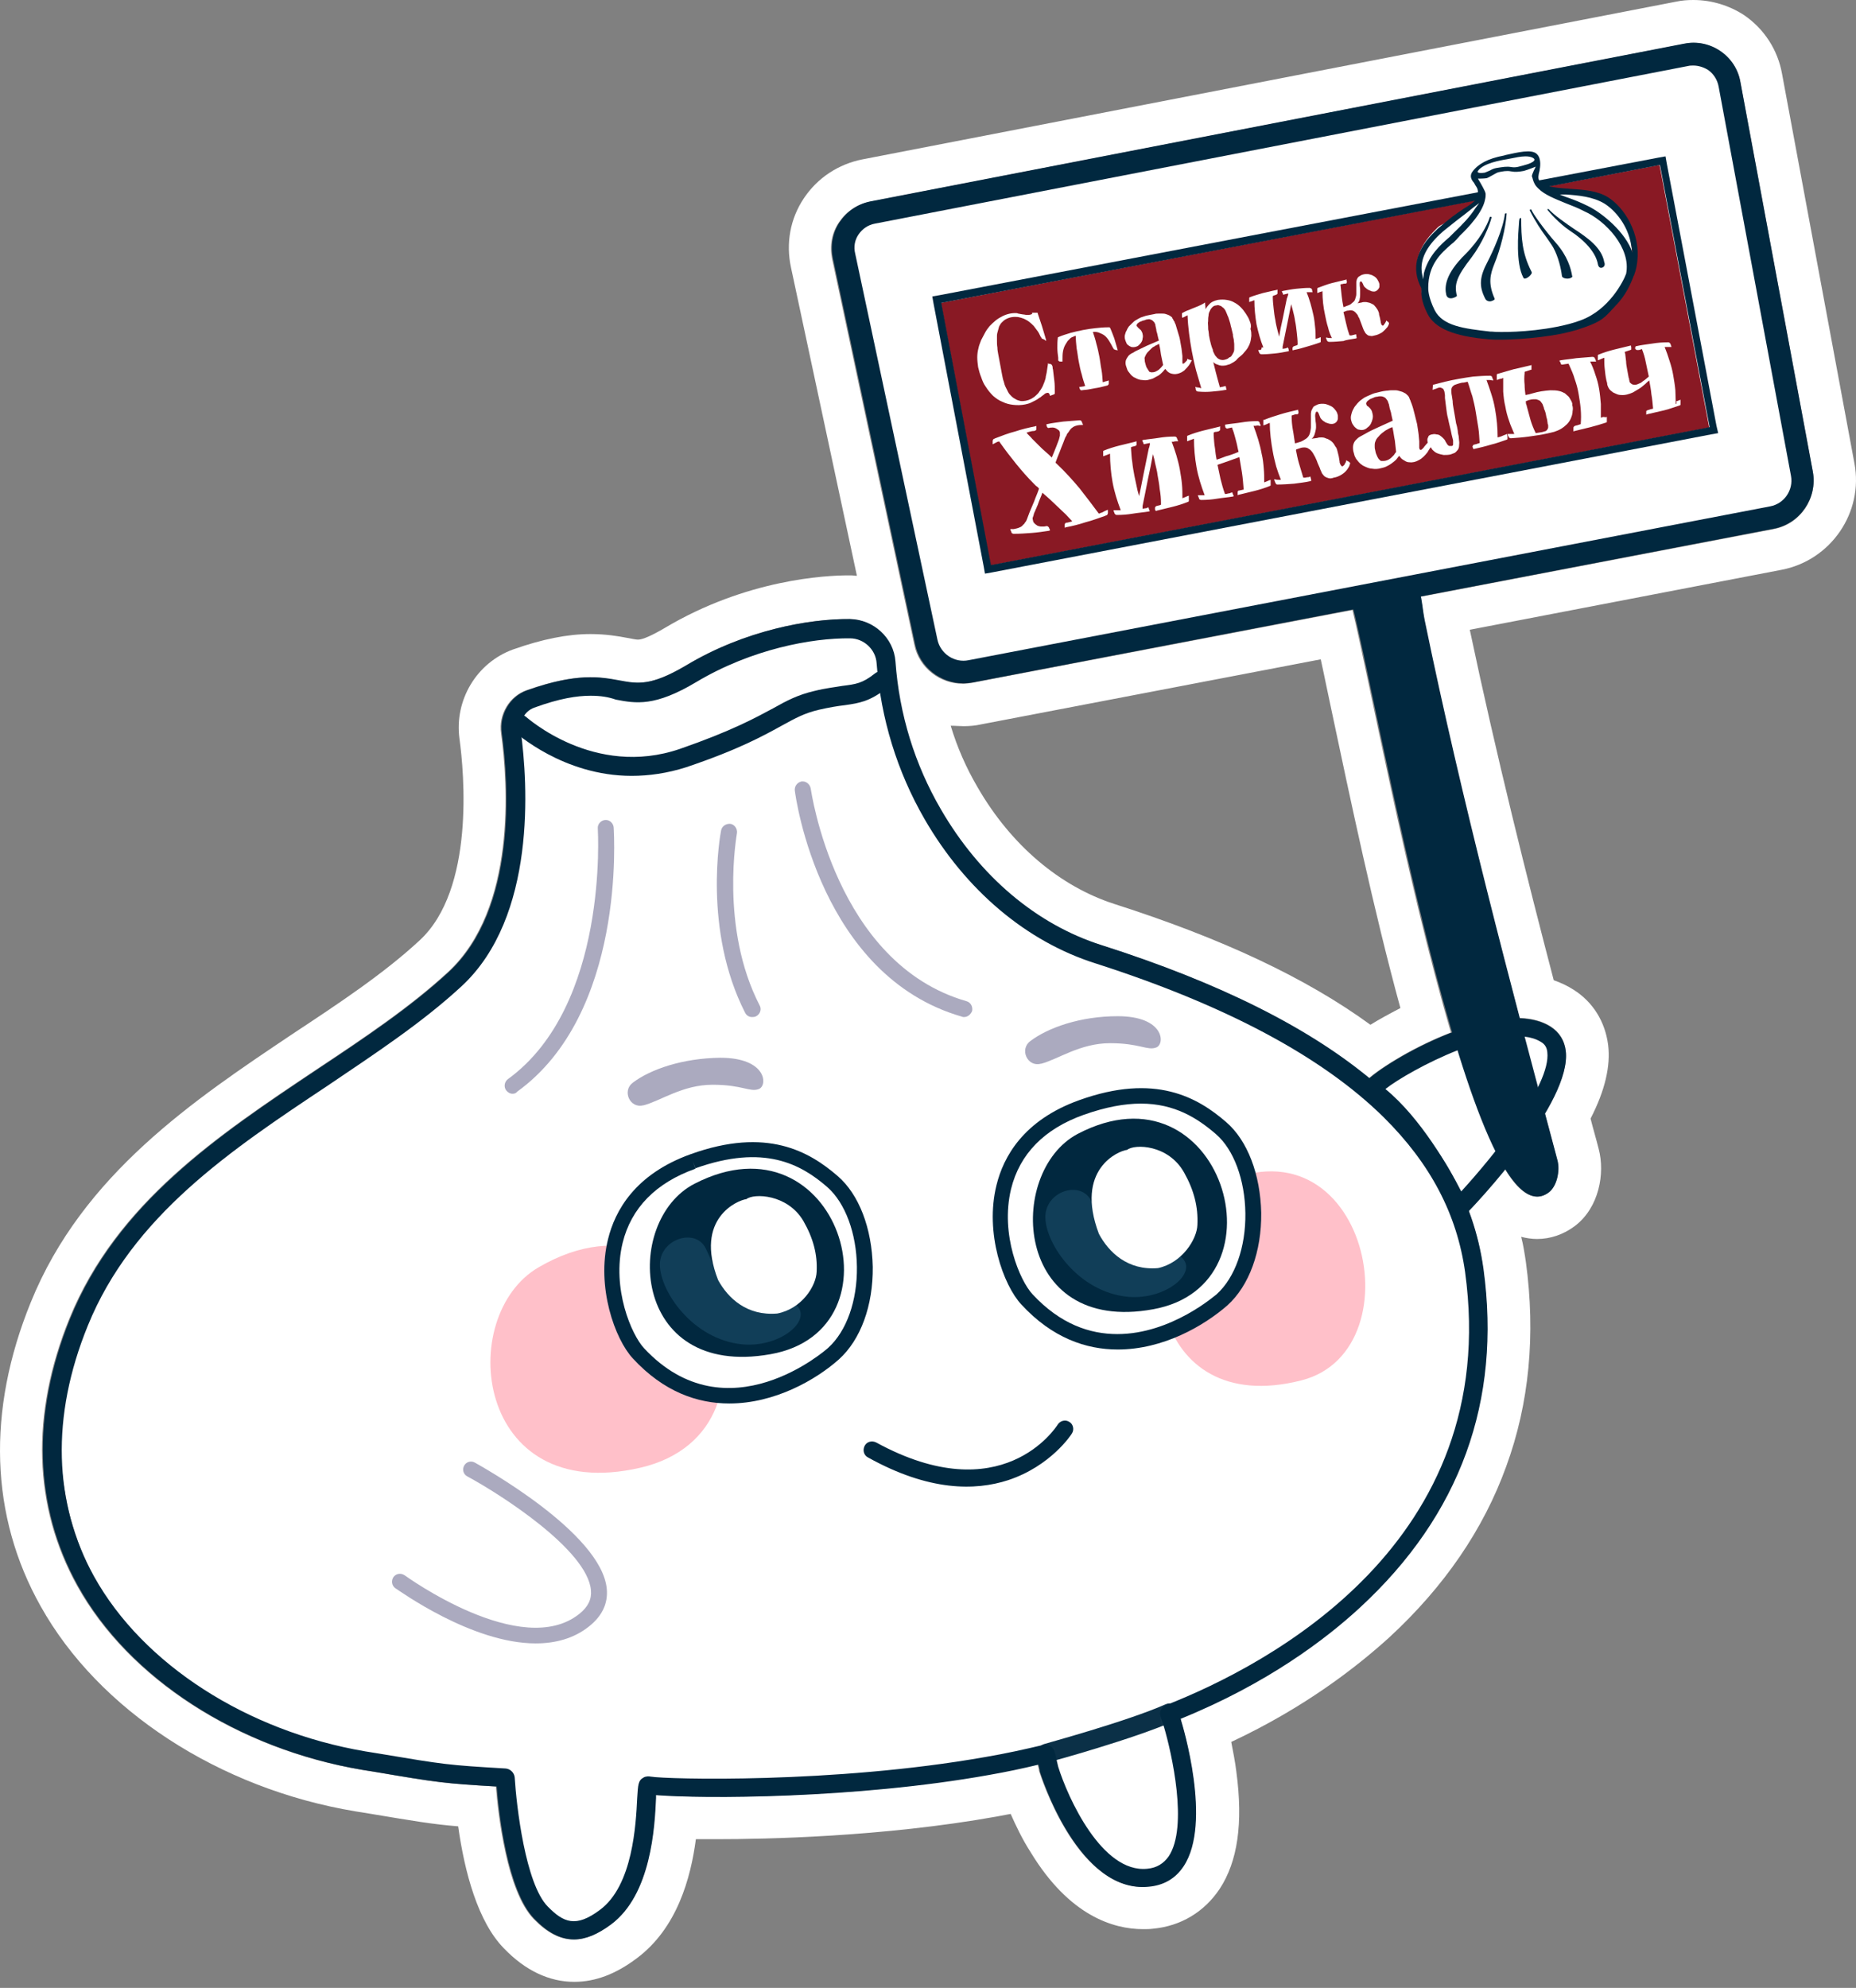 <svg width="212" height="227" viewBox="0 0 212 227" fill="none" xmlns="http://www.w3.org/2000/svg">
<rect x="0" y="0" width="212" height="227" fill="#808080" stroke="none"/>
<path d="M193.422 4.892C194.498 4.892 195.575 5.235 196.504 5.87C197.727 6.702 198.559 7.974 198.803 9.442L207.071 53.911C207.609 56.895 205.652 59.83 202.619 60.417L162.26 68.147C162.406 68.832 162.504 69.81 162.7 70.886C165.831 86.101 169.598 101.266 173.56 116.236C174.93 116.285 176.153 116.578 177.131 117.214C178.11 117.85 178.697 118.78 178.844 119.954C179.088 121.911 178.012 124.503 176.447 127.145C176.936 128.955 177.425 130.716 177.865 132.526C178.159 133.652 177.865 135.462 176.887 136.146C176.447 136.489 176.006 136.636 175.566 136.636C174.343 136.636 173.12 135.511 171.897 133.505C170.136 135.657 168.57 137.418 167.739 138.25C168.521 140.354 169.108 142.555 169.402 144.854C171.457 159.922 166.76 172.935 155.313 183.502C151.399 187.122 144.697 192.21 134.815 196.221L134.864 196.417C135.011 196.906 138.435 208.109 135.157 213.05C134.228 214.469 132.858 215.251 131.146 215.398C130.901 215.398 130.706 215.447 130.461 215.447C122.878 215.447 118.867 202.777 118.671 202.19C118.671 202.141 118.671 202.141 118.671 202.092L118.524 201.456C116.714 201.896 114.855 202.287 112.899 202.63C101.94 204.587 89.759 205.174 81.883 205.174C78.801 205.174 76.355 205.076 74.887 204.978C74.887 205.076 74.887 205.223 74.887 205.32C74.74 208.598 74.349 216.328 69.75 219.752C68.234 220.877 66.815 221.464 65.494 221.464C63.929 221.464 62.461 220.682 60.945 219.116C57.863 215.936 56.884 207.082 56.64 204C50.769 203.657 49.986 203.559 42.795 202.336L41.279 202.092C27.14 199.695 14.666 191.672 8.795 181.056C3.805 172.054 3.463 161.536 7.915 150.578C13.296 137.37 24.89 129.64 36.093 122.155C41.621 118.486 46.806 115.013 51.16 111.001C58.988 103.761 58.009 89.476 57.227 83.703C56.933 81.6 58.156 79.496 60.162 78.811C63.342 77.686 65.592 77.344 67.353 77.344C68.674 77.344 69.701 77.539 70.68 77.735C71.414 77.882 72.099 77.98 72.832 77.98C74.153 77.98 75.719 77.539 78.36 75.974C84.916 72.06 92.156 70.691 96.804 70.691C96.901 70.691 96.95 70.691 96.999 70.691C99.69 70.739 101.989 72.843 102.185 75.534C102.625 81.6 104.386 87.275 107.37 92.411C111.822 100.092 118.329 105.571 125.716 107.919C138.973 112.126 149.1 117.165 156.34 123.134C157.857 121.813 161.624 119.465 165.733 117.899C160.694 100.777 156.291 77.05 154.481 69.663L110.991 77.98C110.648 78.029 110.306 78.078 109.963 78.078C107.37 78.078 104.973 76.267 104.435 73.626L95.042 29.548C94.749 28.081 94.993 26.613 95.825 25.39C96.657 24.167 97.88 23.335 99.347 23.042L192.248 5.039C192.737 4.941 193.08 4.892 193.422 4.892ZM7.376 170V170.049C7.376 170.049 7.376 170.049 7.376 170C7.376 169.951 7.376 169.951 7.376 169.902C7.376 169.951 7.376 170 7.376 170ZM8.746 175.43C8.502 174.696 8.306 174.011 8.11 173.277C7.915 172.544 7.719 171.761 7.572 171.027C7.817 172.495 8.208 173.962 8.746 175.43ZM193.422 0C192.737 0 192.101 0.049 191.416 0.196L98.516 18.198C95.776 18.737 93.379 20.302 91.814 22.65C90.248 24.998 89.759 27.787 90.346 30.527L97.88 65.749C97.635 65.749 97.439 65.701 97.195 65.701C97.097 65.701 96.999 65.701 96.901 65.701C94.358 65.701 85.258 66.141 75.914 71.718C74.496 72.549 73.419 73.039 72.881 73.039C72.637 73.039 72.196 72.941 71.658 72.843C70.631 72.647 69.212 72.403 67.451 72.403C64.809 72.403 61.923 72.99 58.596 74.164C54.438 75.68 51.894 79.936 52.481 84.339C53.02 88.253 54.242 101.56 47.932 107.381C43.871 111.148 38.783 114.524 33.451 118.046C22.199 125.58 9.431 134.092 3.512 148.719C-1.527 161.096 -1.136 173.131 4.637 183.404C11.241 195.243 24.988 204.244 40.594 206.837L42.11 207.082C47.394 207.962 49.35 208.305 52.335 208.549C53.068 213.784 54.585 219.459 57.569 222.492C60.015 225.036 62.755 226.307 65.592 226.307C67.989 226.307 70.337 225.427 72.735 223.617C77.333 220.192 78.899 214.469 79.486 210.017C80.268 210.017 81.1 210.017 81.981 210.017C87.215 210.017 100.815 209.772 113.877 207.424C114.415 207.326 114.953 207.228 115.442 207.131C116.029 208.451 116.763 210.017 117.742 211.533C122.145 218.774 127.183 220.29 130.559 220.29C130.95 220.29 131.293 220.29 131.684 220.241C134.864 219.948 137.555 218.333 139.316 215.692C141.37 212.561 142.006 208.207 141.224 202.336C141.077 201.113 140.832 199.939 140.637 198.912C149.1 194.949 155.019 190.302 158.688 186.975C164.95 181.203 169.451 174.647 172.044 167.456C174.685 160.264 175.419 152.388 174.294 144.121C174.147 143.142 174.001 142.164 173.756 141.234C174.343 141.381 174.93 141.479 175.566 141.479C177.083 141.479 178.55 140.99 179.871 140.011C182.66 137.908 183.344 133.994 182.611 131.206C182.317 130.031 181.975 128.906 181.681 127.732C183.344 124.503 183.98 121.715 183.687 119.318C183.344 116.676 181.975 114.426 179.724 113.007C179.039 112.567 178.306 112.224 177.474 111.931C174.49 100.532 170.919 86.296 167.885 71.913L203.5 65.065C209.126 63.988 212.893 58.509 211.816 52.883L203.549 8.414C203.059 5.675 201.494 3.278 199.195 1.712C197.531 0.636 195.526 0 193.422 0ZM110.061 82.921C110.697 82.921 111.382 82.872 112.018 82.725L150.861 75.289C151.252 77.05 151.644 79.056 152.133 81.306C154.188 90.993 156.878 103.859 159.96 115.111C158.737 115.747 157.563 116.383 156.536 117.018C149.149 111.637 139.511 107.136 127.281 103.223C121.068 101.217 115.491 96.521 111.675 89.916C110.355 87.666 109.327 85.318 108.593 82.872C109.132 82.872 109.572 82.921 110.061 82.921Z" fill="white"/>
<path fill-rule="evenodd" clip-rule="evenodd" d="M197.581 9.637L205.848 54.106C206.288 56.406 204.772 58.656 202.424 59.096L110.893 76.659C108.594 77.099 106.294 75.583 105.805 73.283L96.412 29.206C95.923 26.906 97.391 24.656 99.69 24.216L192.591 6.213C194.939 5.822 197.14 7.338 197.581 9.637Z" fill="white"/>
<path d="M110.061 78.029C107.468 78.029 105.071 76.219 104.533 73.577L95.14 29.499C94.847 28.032 95.091 26.564 95.923 25.341C96.755 24.118 97.978 23.286 99.445 22.993L192.346 4.99C193.814 4.696 195.281 4.99 196.504 5.822C197.727 6.653 198.559 7.925 198.803 9.393L207.071 53.862C207.609 56.846 205.652 59.781 202.619 60.368L111.089 77.931C110.795 77.98 110.404 78.029 110.061 78.029ZM193.422 7.485C193.226 7.485 193.031 7.485 192.835 7.534L99.935 25.537C99.152 25.683 98.516 26.124 98.076 26.76C97.635 27.396 97.489 28.178 97.684 28.961L107.077 73.039C107.419 74.653 109.034 75.729 110.648 75.387L202.179 57.824C203.793 57.531 204.87 55.965 204.576 54.351L196.308 9.882C196.162 9.099 195.721 8.414 195.085 7.974C194.596 7.681 194.009 7.485 193.422 7.485Z" fill="#01283F"/>
<path fill-rule="evenodd" clip-rule="evenodd" d="M156.731 124.601C155.655 123.867 170.918 114.524 176.593 118.095C182.268 121.666 166.613 137.957 166.613 137.957C166.613 137.957 162.259 128.564 156.731 124.601Z" fill="white"/>
<path d="M166.613 139.033C166.565 139.033 166.516 139.033 166.418 139.033C166.075 138.984 165.782 138.739 165.635 138.446C165.586 138.348 161.33 129.249 156.095 125.531C155.606 125.188 155.362 124.503 155.851 123.721C157.172 121.813 171.114 113.447 177.131 117.263C178.11 117.899 178.697 118.829 178.844 120.003C179.577 125.873 168.619 137.467 167.347 138.739C167.201 138.935 166.907 139.033 166.613 139.033ZM158.248 124.357C162.308 127.683 165.537 133.407 166.907 136.049C170.576 132.037 177.18 123.916 176.74 120.149C176.691 119.611 176.447 119.22 176.006 118.975C171.848 116.383 160.89 122.253 158.248 124.357Z" fill="#01283F"/>
<path fill-rule="evenodd" clip-rule="evenodd" d="M74.104 203.853C83.252 204.587 99.934 205.076 119.503 200.184L119.894 201.896C119.894 201.896 124.003 215.056 131.195 214.371C139.218 213.588 133.983 196.808 133.983 196.808L133.592 195.634C138.582 193.677 173.218 180.028 168.423 145.05C166.907 133.847 158.688 119.513 125.52 108.947C117.448 106.354 110.844 100.288 106.539 92.95C103.897 88.351 101.744 82.627 101.206 75.583C101.06 73.43 99.249 71.767 97.097 71.718C92.499 71.669 85.356 73.039 78.996 76.855C70.386 81.991 71.707 75.827 60.651 79.79C59.135 80.328 58.205 81.893 58.401 83.557C59.232 89.574 60.211 104.201 51.992 111.784C38.637 124.112 15.84 129.836 9.235 150.236C-0.06 179.001 19.949 197.346 41.523 201.015C50.573 202.532 50.573 202.581 57.716 202.972C57.716 202.972 58.45 214.909 61.776 218.382C63.929 220.633 65.983 221.269 69.163 218.92C74.642 214.811 74.104 203.853 74.104 203.853Z" fill="white"/>
<mask id="mask0_844_14023" style="mask-type:luminance" maskUnits="userSpaceOnUse" x="6" y="71" width="163" height="150">
<path d="M74.104 203.853C83.252 204.587 99.934 205.076 119.503 200.184L119.894 201.896C119.894 201.896 124.003 215.056 131.195 214.371C139.218 213.588 133.983 196.808 133.983 196.808L133.592 195.634C138.582 193.677 173.218 180.028 168.423 145.05C166.907 133.847 158.688 119.513 125.52 108.947C117.448 106.354 110.844 100.288 106.539 92.95C103.897 88.351 101.744 82.627 101.206 75.583C101.06 73.43 99.249 71.767 97.097 71.718C92.499 71.669 85.356 73.039 78.996 76.855C70.386 81.991 71.707 75.827 60.651 79.79C59.135 80.328 58.205 81.893 58.401 83.557C59.232 89.574 60.211 104.201 51.992 111.784C38.637 124.112 15.84 129.836 9.235 150.236C-0.06 179.001 19.949 197.346 41.523 201.015C50.573 202.532 50.573 202.581 57.716 202.972C57.716 202.972 58.45 214.909 61.776 218.382C63.929 220.633 65.983 221.269 69.163 218.92C74.642 214.811 74.104 203.853 74.104 203.853Z" fill="white"/>
</mask>
<g mask="url(#mask0_844_14023)">
<g opacity="0.96">
<path fill-rule="evenodd" clip-rule="evenodd" d="M119.552 200.184C119.552 200.184 129.042 197.591 133.592 195.585L119.552 200.184Z" fill="white"/>
<path d="M119.552 201.26C119.062 201.26 118.622 200.967 118.524 200.477C118.377 199.89 118.72 199.303 119.258 199.156C119.356 199.108 128.749 196.564 133.152 194.607C133.69 194.362 134.326 194.607 134.57 195.145C134.815 195.683 134.57 196.319 134.032 196.564C129.482 198.569 120.236 201.113 119.845 201.211C119.747 201.26 119.649 201.26 119.552 201.26Z" fill="#01283F"/>
</g>
</g>
<path d="M65.592 221.464C64.027 221.464 62.559 220.682 61.042 219.116C57.96 215.936 56.982 207.082 56.737 204C50.867 203.657 50.084 203.559 42.893 202.336L41.376 202.092C27.238 199.695 14.763 191.672 8.893 181.056C3.903 172.054 3.561 161.536 8.012 150.578C13.394 137.37 24.988 129.64 36.191 122.155C41.719 118.486 46.904 115.013 51.258 111.001C59.086 103.761 58.107 89.476 57.324 83.703C57.031 81.6 58.254 79.496 60.26 78.811C65.934 76.806 68.576 77.295 70.729 77.686C72.832 78.078 74.349 78.371 78.409 75.974C85.062 71.963 92.45 70.642 97.097 70.691C99.788 70.739 102.087 72.843 102.283 75.534C102.723 81.6 104.484 87.275 107.468 92.411C111.92 100.092 118.426 105.571 125.814 107.919C152.965 116.578 167.2 128.662 169.451 144.903C171.506 159.971 166.809 172.984 155.362 183.551C151.448 187.171 144.746 192.259 134.864 196.27L134.913 196.466C135.06 196.955 138.484 208.158 135.206 213.099C134.277 214.518 132.907 215.3 131.195 215.447C123.221 216.23 118.916 202.826 118.769 202.238C118.769 202.19 118.769 202.19 118.769 202.141L118.622 201.505C116.812 201.945 114.953 202.336 112.996 202.679C97.733 205.418 80.121 205.418 74.936 204.978C74.936 205.076 74.936 205.223 74.936 205.32C74.789 208.598 74.398 216.328 69.799 219.752C68.283 220.877 66.913 221.464 65.592 221.464ZM67.451 79.447C65.934 79.447 63.929 79.741 60.993 80.817C59.966 81.209 59.33 82.285 59.477 83.41C60.309 89.525 61.287 104.69 52.726 112.616C48.225 116.774 42.942 120.247 37.365 124.014C26.407 131.303 15.106 138.837 10.018 151.41C5.811 161.732 6.104 171.663 10.752 180.028C16.329 190.057 28.217 197.689 41.719 199.988L43.235 200.233C50.818 201.505 51.111 201.554 57.765 201.945C58.303 201.994 58.743 202.434 58.792 202.972C58.988 206.201 60.015 215.105 62.559 217.697C64.369 219.556 65.788 220.143 68.527 218.089C72.294 215.3 72.637 208.305 72.783 205.32C72.881 203.804 72.881 203.315 73.517 202.972C73.762 202.826 74.104 202.826 74.349 202.874C76.012 203.168 95.189 203.706 112.605 200.624C114.904 200.233 117.106 199.743 119.16 199.254C119.454 199.205 119.747 199.254 119.992 199.401C120.237 199.548 120.432 199.792 120.481 200.086L120.873 201.749C121.949 205.223 125.862 213.931 131.048 213.392C132.124 213.295 132.907 212.805 133.494 211.974C135.744 208.598 133.837 200.184 132.956 197.2L132.565 196.026C132.369 195.487 132.662 194.9 133.201 194.705C144.893 190.106 171.603 176.164 167.347 145.246C166.418 138.641 163.385 132.869 158.052 127.585C151.008 120.639 139.952 114.768 125.178 110.023C117.252 107.528 110.306 101.657 105.609 93.537C102.478 88.106 100.619 82.089 100.13 75.729C100.032 74.164 98.662 72.892 97.097 72.892C92.743 72.843 85.845 74.115 79.534 77.882C74.789 80.719 72.637 80.328 70.337 79.888C69.506 79.594 68.625 79.447 67.451 79.447ZM74.544 202.874C74.594 202.874 74.642 202.923 74.642 202.923C74.594 202.874 74.544 202.874 74.544 202.874Z" fill="#01283F"/>
<path d="M58.547 124.895C58.254 124.895 58.009 124.748 57.814 124.503C57.52 124.112 57.618 123.525 58.009 123.231C69.555 114.866 68.283 94.808 68.283 94.613C68.234 94.124 68.625 93.683 69.114 93.634C69.604 93.585 70.044 93.977 70.093 94.466C70.142 95.347 71.463 115.698 59.086 124.65C58.939 124.846 58.743 124.895 58.547 124.895Z" fill="#ABAABF"/>
<path d="M85.894 116.138C85.552 116.138 85.258 115.942 85.112 115.649C80.268 106.158 82.274 95.249 82.372 94.808C82.47 94.319 82.959 94.026 83.448 94.075C83.938 94.172 84.231 94.662 84.182 95.102C84.182 95.2 82.176 105.913 86.775 114.817C87.019 115.257 86.824 115.795 86.383 116.04C86.188 116.138 86.041 116.138 85.894 116.138Z" fill="#ABAABF"/>
<path d="M110.11 116.138C110.012 116.138 109.963 116.138 109.865 116.089C93.722 111.442 90.884 91.139 90.786 90.259C90.737 89.77 91.08 89.329 91.569 89.231C92.058 89.183 92.499 89.525 92.597 90.014C92.645 90.21 95.385 110.023 110.404 114.328C110.893 114.475 111.137 114.964 111.04 115.453C110.844 115.893 110.501 116.138 110.11 116.138Z" fill="#ABAABF"/>
<path fill-rule="evenodd" clip-rule="evenodd" d="M73.126 167.603C91.618 163.346 80.611 133.603 61.532 144.708C51.992 150.236 54.193 171.957 73.126 167.603Z" fill="#FFC0C9"/>
<path fill-rule="evenodd" clip-rule="evenodd" d="M148.66 157.623C162.309 154.149 155.704 125.58 137.75 136.049C128.798 141.283 131.048 162.123 148.66 157.623Z" fill="#FFC0C9"/>
<path d="M61.189 187.66C53.9 187.66 45.632 181.643 45.143 181.349C44.752 181.056 44.654 180.518 44.947 180.077C45.241 179.686 45.779 179.588 46.219 179.882C46.366 179.98 59.575 189.568 66.179 184.285C67.158 183.502 67.598 182.621 67.5 181.594C67.109 176.995 57.178 170.636 53.362 168.581C52.922 168.336 52.775 167.798 53.02 167.358C53.264 166.918 53.802 166.771 54.242 167.016C54.83 167.358 68.723 174.99 69.31 181.447C69.457 183.11 68.772 184.529 67.304 185.703C65.543 187.122 63.391 187.66 61.189 187.66Z" fill="#ABAABF"/>
<path fill-rule="evenodd" clip-rule="evenodd" d="M154.334 68.636C157.123 78.713 168.081 142.898 176.936 136.147C177.865 135.413 178.208 133.652 177.914 132.526C172.484 112.224 167.005 91.58 162.749 70.886C162.211 68.245 162.602 66.385 160.303 67.168C158.786 67.657 154.677 68.783 153.698 68.734" fill="#01283F"/>
<path fill-rule="evenodd" clip-rule="evenodd" d="M189.557 18.834L195.232 48.823L113.143 64.575L107.468 34.587L189.557 18.834Z" fill="#891924"/>
<path fill-rule="evenodd" clip-rule="evenodd" d="M196.064 48.627L190.389 18.688L190.242 17.856L189.411 18.003L175.811 20.596L175.517 20.645L175.175 20.742L169.598 21.819L169.06 21.916L168.766 21.965L107.322 33.706L106.49 33.853L106.637 34.685L112.36 64.673L112.507 65.505L113.339 65.358L195.428 49.606L196.259 49.459L196.064 48.627ZM113.192 64.526L107.517 34.587L168.375 22.944H168.424L168.962 22.846L169.696 22.699L175.762 21.525L176.642 21.329L176.985 21.28L189.606 18.834L195.281 48.774L113.192 64.526Z" fill="#01283F"/>
<path fill-rule="evenodd" clip-rule="evenodd" d="M125.911 58.509C125.765 58.558 125.618 58.607 125.52 58.656C124.786 57.678 124.052 56.699 123.319 55.77C122.536 54.84 121.704 53.911 120.775 53.03C120.726 52.981 120.677 52.932 120.628 52.883C120.579 52.883 120.579 52.834 120.579 52.834V52.785C120.726 52.394 120.873 52.003 121.019 51.66C121.166 51.269 121.313 50.878 121.46 50.535C121.509 50.388 121.557 50.291 121.606 50.144C121.655 49.997 121.704 49.899 121.802 49.752C121.851 49.606 121.9 49.508 121.998 49.41C122.096 49.312 122.145 49.165 122.242 49.068C122.34 48.921 122.487 48.823 122.634 48.725C122.927 48.578 123.221 48.529 123.563 48.529H123.71L123.661 48.383C123.661 48.334 123.612 48.285 123.612 48.285C123.612 48.236 123.563 48.187 123.563 48.138C123.514 48.089 123.514 48.04 123.465 48.04C123.416 47.991 123.368 47.991 123.319 47.991C122.683 48.04 122.047 48.089 121.46 48.138C120.824 48.236 120.237 48.285 119.601 48.432L119.503 48.48L119.552 48.578C119.552 48.627 119.552 48.627 119.552 48.627C119.552 48.676 119.552 48.725 119.601 48.725C119.601 48.774 119.65 48.823 119.65 48.823C119.698 48.872 119.747 48.872 119.796 48.872C119.943 48.823 120.09 48.823 120.237 48.823C120.383 48.823 120.53 48.872 120.628 48.921C120.726 48.97 120.824 49.068 120.921 49.117C121.019 49.214 121.068 49.312 121.068 49.41C121.068 49.508 121.068 49.655 121.068 49.752C121.019 49.899 121.019 49.997 120.97 50.144C120.921 50.291 120.873 50.388 120.824 50.535C120.775 50.682 120.726 50.78 120.677 50.926C120.579 51.171 120.481 51.416 120.383 51.66C120.286 51.856 120.237 52.052 120.139 52.247C119.894 52.003 119.698 51.807 119.454 51.611C119.16 51.367 118.916 51.122 118.671 50.878C118.427 50.633 118.133 50.34 117.888 50.095C117.693 49.85 117.448 49.655 117.252 49.41C117.35 49.361 117.448 49.361 117.546 49.312C117.742 49.263 117.888 49.214 118.084 49.214C118.182 49.214 118.28 49.165 118.329 49.117C118.378 49.068 118.378 49.019 118.378 48.97C118.378 48.921 118.378 48.872 118.378 48.823C118.378 48.774 118.378 48.725 118.378 48.725V48.627L118.28 48.676C117.497 48.823 116.714 49.019 115.98 49.263C115.198 49.459 114.464 49.752 113.681 50.046C113.632 50.095 113.583 50.095 113.583 50.095C113.534 50.095 113.486 50.144 113.437 50.193C113.437 50.242 113.388 50.291 113.388 50.34C113.388 50.388 113.388 50.486 113.388 50.584V50.731L113.681 50.584C113.73 50.535 113.779 50.535 113.877 50.486C113.926 50.437 113.975 50.437 114.024 50.437C114.073 50.437 114.122 50.388 114.122 50.388C114.122 50.437 114.17 50.437 114.219 50.535C114.806 51.367 115.442 52.199 116.078 52.981C116.714 53.764 117.399 54.547 118.133 55.281C118.182 55.329 118.231 55.378 118.28 55.427C118.329 55.476 118.378 55.525 118.475 55.574C118.524 55.623 118.573 55.672 118.622 55.721C118.671 55.77 118.671 55.77 118.671 55.77C118.671 55.77 118.671 55.77 118.671 55.819C118.671 55.867 118.622 55.916 118.622 55.965C118.475 56.406 118.28 56.797 118.133 57.237C117.937 57.678 117.791 58.069 117.595 58.509L117.448 58.901C117.399 59.047 117.35 59.145 117.301 59.292C117.252 59.439 117.204 59.537 117.106 59.634C117.057 59.732 116.959 59.879 116.861 59.928C116.763 60.075 116.616 60.172 116.47 60.221C116.274 60.319 116.029 60.368 115.785 60.417C115.687 60.417 115.638 60.417 115.54 60.417H115.393L115.442 60.564C115.442 60.613 115.491 60.662 115.491 60.662C115.491 60.711 115.54 60.76 115.54 60.809C115.54 60.857 115.589 60.906 115.638 60.906C115.687 60.955 115.736 60.955 115.834 60.955C116.519 60.955 117.155 60.906 117.839 60.857C118.475 60.809 119.16 60.711 119.796 60.613L119.943 60.564L119.894 60.417C119.894 60.368 119.845 60.368 119.845 60.319C119.845 60.27 119.796 60.221 119.796 60.221C119.747 60.172 119.747 60.124 119.698 60.124C119.65 60.075 119.601 60.075 119.552 60.075C119.454 60.075 119.356 60.124 119.258 60.124C119.16 60.124 119.063 60.124 118.965 60.124C118.867 60.124 118.769 60.124 118.671 60.075C118.573 60.075 118.475 60.026 118.427 59.977C118.329 59.928 118.231 59.83 118.133 59.732C118.035 59.634 117.986 59.488 117.986 59.39C117.937 59.243 117.937 59.145 117.986 59.047C118.035 58.901 118.084 58.803 118.084 58.705C118.133 58.558 118.182 58.46 118.231 58.362C118.28 58.216 118.329 58.118 118.378 58.02C118.427 57.873 118.475 57.775 118.524 57.678C118.622 57.384 118.72 57.139 118.818 56.895C118.916 56.65 119.014 56.455 119.063 56.259C119.356 56.504 119.601 56.748 119.894 56.993C120.188 57.286 120.53 57.58 120.824 57.873C121.117 58.167 121.46 58.46 121.753 58.754C121.998 58.998 122.242 59.292 122.487 59.537C122.389 59.537 122.34 59.586 122.291 59.586L121.9 59.683C121.851 59.683 121.851 59.683 121.851 59.683C121.704 59.683 121.655 59.781 121.655 59.781C121.655 59.83 121.606 59.879 121.606 59.928C121.606 59.977 121.606 60.026 121.606 60.075C121.606 60.124 121.606 60.172 121.606 60.172V60.27L121.704 60.221C122.487 60.075 123.27 59.879 124.004 59.634C124.786 59.439 125.52 59.145 126.254 58.901C126.303 58.852 126.352 58.852 126.352 58.852C126.401 58.852 126.45 58.803 126.498 58.754C126.498 58.705 126.547 58.656 126.547 58.607C126.547 58.558 126.547 58.46 126.547 58.362V58.216L126.401 58.265C126.205 58.362 126.058 58.411 125.911 58.509Z" fill="white"/>
<path fill-rule="evenodd" clip-rule="evenodd" d="M134.424 50.388H134.57L134.521 50.242C134.521 50.193 134.473 50.193 134.473 50.144C134.473 50.095 134.424 50.046 134.424 49.997C134.375 49.948 134.375 49.899 134.326 49.899C134.277 49.85 134.228 49.85 134.179 49.85C133.543 49.85 132.956 49.899 132.369 49.997C131.782 50.095 131.146 50.144 130.559 50.242L130.461 50.291L130.51 50.388C130.51 50.437 130.559 50.486 130.559 50.486C130.559 50.535 130.608 50.584 130.608 50.633L130.657 50.731L131.097 50.633C131.195 50.633 131.244 50.584 131.342 50.584C131.342 50.633 131.342 50.682 131.342 50.731C131.342 50.78 131.342 50.878 131.293 50.926C131.293 50.975 131.293 51.073 131.244 51.122C131.244 51.171 131.195 51.269 131.195 51.318C130.999 52.296 130.804 53.226 130.608 54.204C130.461 55.036 130.265 55.867 130.119 56.65C130.021 56.308 129.923 56.014 129.874 55.721C129.776 55.281 129.678 54.791 129.58 54.351C129.483 53.813 129.385 53.324 129.336 52.785C129.238 52.247 129.238 51.709 129.189 51.22V51.073C129.189 51.073 129.238 51.024 129.287 51.024L129.678 50.926C129.776 50.878 129.825 50.829 129.825 50.78C129.825 50.731 129.825 50.682 129.825 50.633V50.584C129.825 50.584 129.825 50.584 129.825 50.535V50.486V50.388L129.678 50.437C129.042 50.584 128.455 50.731 127.868 50.878C127.281 51.024 126.645 51.22 126.058 51.465L126.009 51.514V52.101L126.156 52.052C126.303 52.003 126.401 51.954 126.547 51.905C126.645 51.856 126.694 51.856 126.792 51.807C126.792 52.883 126.89 54.008 127.086 55.085C127.281 56.161 127.624 57.237 128.015 58.265C127.917 58.265 127.868 58.265 127.77 58.265C127.624 58.265 127.526 58.265 127.379 58.265H127.183L127.232 58.411C127.232 58.46 127.232 58.509 127.281 58.509C127.281 58.558 127.281 58.607 127.33 58.656C127.379 58.705 127.379 58.754 127.428 58.754C127.477 58.803 127.526 58.803 127.575 58.803C128.211 58.803 128.798 58.754 129.385 58.656C129.972 58.558 130.608 58.509 131.195 58.411L131.342 58.362L131.293 58.265C131.293 58.216 131.244 58.167 131.244 58.167C131.244 58.118 131.244 58.069 131.195 58.02V57.922L131.097 57.971C131.048 57.971 130.999 57.971 130.999 58.02L130.657 58.069C130.608 58.069 130.559 58.069 130.51 58.118C130.51 58.069 130.51 58.069 130.51 58.02C130.51 57.971 130.51 57.922 130.51 57.922C130.51 57.873 130.51 57.824 130.51 57.775C130.706 56.748 130.95 55.672 131.146 54.596C131.342 53.715 131.537 52.785 131.684 51.856C131.782 52.199 131.88 52.492 131.929 52.834C132.027 53.324 132.173 53.764 132.222 54.253C132.32 54.791 132.418 55.329 132.467 55.867C132.565 56.406 132.614 56.944 132.614 57.482C132.614 57.531 132.614 57.58 132.614 57.629C132.565 57.629 132.565 57.678 132.516 57.678C132.467 57.678 132.369 57.727 132.32 57.727C132.271 57.727 132.173 57.775 132.124 57.775C132.075 57.775 132.027 57.824 131.978 57.873C131.929 57.922 131.929 57.971 131.929 58.02C131.929 58.069 131.929 58.118 131.929 58.167C131.929 58.216 131.929 58.216 131.978 58.265L132.027 58.362L132.124 58.314C132.76 58.167 133.347 58.02 133.934 57.873C134.521 57.727 135.157 57.531 135.745 57.286L135.793 57.237V57.139C135.793 57.091 135.793 56.993 135.793 56.944C135.793 56.895 135.793 56.846 135.793 56.748V56.601L135.647 56.65C135.549 56.699 135.402 56.748 135.304 56.797C135.206 56.846 135.157 56.846 135.06 56.895C135.06 56.357 135.06 55.819 135.011 55.329C134.962 54.742 134.864 54.204 134.766 53.617C134.57 52.541 134.228 51.465 133.837 50.437C133.934 50.437 133.983 50.437 134.081 50.437C134.13 50.388 134.277 50.388 134.424 50.388Z" fill="white"/>
<path fill-rule="evenodd" clip-rule="evenodd" d="M143.865 48.627H144.012L143.963 48.48C143.963 48.432 143.914 48.432 143.914 48.383C143.914 48.334 143.865 48.285 143.865 48.236C143.865 48.187 143.816 48.138 143.767 48.138C143.718 48.089 143.67 48.089 143.621 48.089C142.985 48.089 142.398 48.138 141.811 48.236C141.224 48.334 140.588 48.383 140.001 48.48L139.903 48.529L139.952 48.627C139.952 48.676 139.952 48.676 139.952 48.725C139.952 48.774 139.952 48.823 140.001 48.823C140.049 48.872 140.049 48.921 140.098 48.921C140.147 48.921 140.196 48.97 140.245 48.921L140.685 48.823H140.734C140.734 48.823 140.734 48.823 140.734 48.872C140.734 48.921 140.783 48.921 140.783 48.97C140.783 49.019 140.783 49.068 140.832 49.117L140.881 49.263C140.881 49.312 140.93 49.361 140.93 49.41C141.028 49.752 141.126 50.095 141.224 50.486C141.321 50.829 141.37 51.22 141.468 51.562V51.611H141.419C141.419 51.611 141.37 51.66 141.321 51.66C141.272 51.66 141.224 51.709 141.224 51.709C140.832 51.856 140.441 52.003 140.049 52.101C139.707 52.247 139.365 52.345 138.973 52.492C138.875 52.052 138.826 51.611 138.778 51.171C138.68 50.682 138.68 50.242 138.631 49.752C138.631 49.703 138.631 49.655 138.631 49.606C138.631 49.557 138.631 49.508 138.631 49.459C138.631 49.41 138.631 49.41 138.68 49.361C138.778 49.312 138.826 49.312 138.924 49.312L139.169 49.263C139.267 49.214 139.316 49.165 139.365 49.117C139.365 49.068 139.365 49.019 139.365 48.97V48.921C139.365 48.921 139.365 48.921 139.365 48.872C139.365 48.823 139.365 48.823 139.365 48.823V48.676L139.267 48.725C138.631 48.872 138.044 49.019 137.457 49.165C136.87 49.312 136.234 49.508 135.647 49.752L135.598 49.801V50.388L135.744 50.34C135.842 50.291 135.989 50.242 136.136 50.193C136.234 50.144 136.283 50.144 136.38 50.095C136.38 51.171 136.478 52.296 136.674 53.373C136.87 54.449 137.212 55.525 137.603 56.552C137.506 56.552 137.457 56.552 137.359 56.552C137.212 56.552 137.114 56.552 136.967 56.552H136.821L136.87 56.699C136.87 56.748 136.919 56.797 136.919 56.797C136.919 56.846 136.967 56.895 136.967 56.944C136.967 56.993 137.016 57.042 137.065 57.042C137.114 57.091 137.163 57.091 137.212 57.091C137.848 57.091 138.435 57.042 139.022 56.944C139.609 56.846 140.245 56.797 140.832 56.699L140.93 56.65L140.881 56.552C140.881 56.504 140.832 56.455 140.832 56.455C140.832 56.406 140.783 56.357 140.783 56.308L140.734 56.21L140.636 56.259C140.588 56.259 140.539 56.259 140.539 56.308L140.245 56.357C140.196 56.357 140.147 56.406 140.049 56.406H139.903V56.357C139.707 55.819 139.56 55.281 139.413 54.693C139.316 54.155 139.169 53.617 139.071 53.079C139.511 52.932 139.903 52.785 140.343 52.639C140.734 52.492 141.175 52.345 141.566 52.199C141.664 52.785 141.762 53.373 141.86 53.96C141.957 54.596 142.006 55.232 142.055 55.867V55.916C142.055 55.916 142.055 55.916 142.006 55.916C141.908 55.916 141.86 55.965 141.762 55.965C141.713 55.965 141.615 56.014 141.566 56.014C141.517 56.014 141.517 56.014 141.517 56.014C141.419 56.014 141.37 56.112 141.37 56.21C141.37 56.259 141.37 56.357 141.37 56.455V56.552L141.468 56.504C142.104 56.357 142.691 56.21 143.278 56.063C143.865 55.916 144.501 55.721 145.088 55.476L145.137 55.427V55.329C145.137 55.281 145.137 55.183 145.137 55.134C145.137 55.085 145.137 55.036 145.137 54.938V54.791L144.99 54.84C144.893 54.889 144.746 54.938 144.648 54.987C144.55 55.036 144.501 55.036 144.403 55.085C144.403 54.547 144.403 54.009 144.354 53.519C144.306 52.932 144.257 52.394 144.11 51.807C143.914 50.731 143.572 49.655 143.18 48.627C143.278 48.627 143.327 48.627 143.425 48.627C143.572 48.578 143.719 48.578 143.865 48.627Z" fill="white"/>
<path fill-rule="evenodd" clip-rule="evenodd" d="M153.992 52.688C153.943 52.688 153.943 52.639 153.894 52.639L153.796 52.541L153.747 52.688C153.747 52.737 153.698 52.785 153.698 52.834C153.649 52.883 153.6 52.932 153.6 53.03C153.552 53.079 153.503 53.128 153.454 53.177C153.356 53.275 153.258 53.275 153.258 53.226C153.209 53.177 153.209 53.177 153.16 53.128C153.111 53.079 153.111 53.03 153.062 52.932C153.013 52.834 153.013 52.785 153.013 52.688C153.013 52.59 152.965 52.492 152.965 52.394C152.965 52.296 152.916 52.199 152.916 52.101C152.867 51.905 152.818 51.709 152.769 51.514C152.72 51.318 152.671 51.122 152.524 50.975C152.426 50.78 152.329 50.633 152.182 50.486C152.035 50.34 151.888 50.242 151.693 50.144C151.546 50.095 151.399 50.046 151.301 49.997C151.154 49.948 151.008 49.948 150.91 49.948C150.763 49.948 150.616 49.948 150.518 49.997C150.323 50.046 150.078 50.046 149.883 50.095H149.834C149.834 50.095 149.834 50.095 149.883 50.046C149.931 49.997 149.931 49.997 149.98 49.948C150.127 49.752 150.176 49.557 150.225 49.361C150.274 49.165 150.323 48.97 150.323 48.774C150.323 48.578 150.323 48.383 150.274 48.138C150.274 47.942 150.225 47.747 150.225 47.551C150.225 47.502 150.225 47.453 150.225 47.404C150.225 47.355 150.225 47.306 150.274 47.209C150.274 47.16 150.274 47.111 150.323 47.062C150.323 47.013 150.372 47.013 150.421 47.013C150.47 47.013 150.518 47.013 150.518 47.062C150.567 47.111 150.616 47.16 150.616 47.209C150.665 47.306 150.665 47.355 150.714 47.453C150.763 47.551 150.763 47.6 150.812 47.698C150.861 47.796 150.959 47.893 151.057 47.991C151.154 48.089 151.301 48.138 151.399 48.236C151.546 48.285 151.693 48.334 151.839 48.383C152.084 48.432 152.329 48.432 152.524 48.285C152.622 48.236 152.671 48.138 152.72 48.089C152.769 47.991 152.818 47.893 152.818 47.796C152.818 47.698 152.818 47.551 152.818 47.453C152.769 47.209 152.671 46.964 152.524 46.817C152.377 46.621 152.231 46.475 152.035 46.377C151.839 46.279 151.595 46.181 151.399 46.132C151.057 46.083 150.714 46.083 150.421 46.23C150.323 46.279 150.225 46.328 150.127 46.377C150.029 46.426 149.98 46.524 149.931 46.621C149.883 46.719 149.834 46.817 149.785 46.915C149.785 47.013 149.736 47.111 149.736 47.258C149.736 47.355 149.736 47.453 149.736 47.551C149.736 47.649 149.736 47.747 149.736 47.844C149.736 47.942 149.736 48.04 149.736 48.138C149.736 48.334 149.736 48.578 149.736 48.774C149.736 48.97 149.687 49.165 149.638 49.41C149.589 49.606 149.491 49.801 149.393 49.899C149.295 50.046 149.1 50.144 148.953 50.242C148.806 50.34 148.611 50.437 148.415 50.486C148.268 50.535 148.121 50.584 147.926 50.633C147.828 50.144 147.779 49.606 147.681 49.117C147.583 48.578 147.534 48.04 147.534 47.453C147.632 47.404 147.73 47.404 147.828 47.355C147.926 47.306 148.024 47.306 148.072 47.306H148.121H148.17C148.268 47.306 148.317 47.209 148.317 47.111C148.317 47.062 148.317 46.964 148.268 46.866V46.768L148.17 46.817C147.534 46.964 146.898 47.111 146.262 47.306C145.626 47.502 144.99 47.698 144.403 47.942H144.306V48.04C144.306 48.089 144.306 48.138 144.306 48.236C144.306 48.285 144.306 48.334 144.306 48.432V48.578L144.452 48.529C144.599 48.48 144.697 48.432 144.795 48.383C144.893 48.334 144.942 48.334 145.039 48.285C145.039 49.361 145.186 50.486 145.382 51.562C145.48 52.15 145.626 52.688 145.773 53.275C145.92 53.764 146.116 54.302 146.311 54.791C146.213 54.791 146.165 54.791 146.067 54.791C145.969 54.791 145.822 54.791 145.675 54.742H145.529L145.577 54.889C145.577 54.938 145.626 54.987 145.626 54.987C145.626 55.036 145.675 55.085 145.675 55.134C145.724 55.183 145.724 55.232 145.773 55.281C145.822 55.329 145.871 55.329 145.92 55.329C146.556 55.329 147.192 55.281 147.828 55.232C148.464 55.134 149.1 55.085 149.687 54.938L149.785 54.889L149.736 54.645C149.736 54.596 149.687 54.547 149.687 54.498V54.4L149.589 54.449C149.491 54.498 149.393 54.498 149.295 54.498C149.149 54.547 149.051 54.547 148.953 54.547H148.904C148.855 54.547 148.855 54.498 148.855 54.498C148.855 54.449 148.806 54.4 148.806 54.351C148.659 53.862 148.513 53.373 148.366 52.883C148.219 52.394 148.121 51.856 148.024 51.367C148.024 51.367 148.072 51.367 148.072 51.318C148.17 51.269 148.268 51.269 148.366 51.22C148.464 51.171 148.562 51.171 148.659 51.122C148.953 51.073 149.247 51.073 149.442 51.22C149.638 51.318 149.834 51.514 149.98 51.758C150.078 51.905 150.127 52.052 150.225 52.199C150.274 52.345 150.372 52.492 150.421 52.639C150.47 52.785 150.518 52.932 150.616 53.128C150.665 53.275 150.763 53.422 150.812 53.617C150.861 53.764 150.959 53.911 151.008 54.057C151.106 54.204 151.203 54.302 151.301 54.4C151.448 54.498 151.546 54.547 151.742 54.596C151.888 54.645 152.084 54.645 152.329 54.547C152.671 54.498 153.013 54.351 153.307 54.155C153.6 53.96 153.845 53.715 154.041 53.373C154.041 53.324 154.09 53.324 154.09 53.275C154.139 53.226 154.139 53.177 154.139 53.128C154.188 53.079 154.188 53.03 154.188 52.981C154.236 52.932 154.236 52.883 154.188 52.834C154.09 52.737 154.041 52.688 153.992 52.688Z" fill="white"/>
<path fill-rule="evenodd" clip-rule="evenodd" d="M171.652 49.752C171.457 49.85 171.261 49.899 171.065 49.948C171.065 48.872 170.967 47.796 170.772 46.719C170.674 46.132 170.527 45.545 170.332 44.958C170.185 44.469 169.989 43.931 169.793 43.393H170.038C170.185 43.393 170.332 43.393 170.429 43.442H170.576L170.527 43.295C170.527 43.246 170.478 43.246 170.478 43.197C170.478 43.148 170.429 43.099 170.429 43.05C170.429 43.001 170.38 42.952 170.332 42.952C170.283 42.904 170.234 42.904 170.185 42.904C169.549 42.904 168.913 42.952 168.277 43.001C167.201 43.148 166.075 43.344 165.048 43.588C164.608 43.686 164.168 43.833 163.727 43.931H163.678L163.629 44.518L163.776 44.469C163.874 44.42 163.972 44.42 164.07 44.371C164.265 44.273 164.461 44.224 164.608 44.273C164.657 44.322 164.706 44.322 164.803 44.371C164.852 44.42 164.901 44.469 164.901 44.518C164.95 44.567 164.95 44.665 164.999 44.763C164.999 44.909 165.048 45.007 165.048 45.105C165.048 45.252 165.048 45.349 165.048 45.447C165.097 45.839 165.146 46.23 165.195 46.621C165.244 47.013 165.293 47.404 165.391 47.747C165.488 48.138 165.537 48.48 165.635 48.823C165.733 49.165 165.782 49.557 165.88 49.899L165.929 50.095L165.978 50.291C165.978 50.34 165.978 50.437 165.978 50.535C165.978 50.633 165.978 50.682 165.978 50.731C165.978 50.78 165.978 50.829 165.929 50.878C165.929 50.878 165.88 50.926 165.831 50.926C165.733 50.926 165.684 50.926 165.586 50.926C165.488 50.926 165.439 50.878 165.391 50.829C165.342 50.78 165.293 50.731 165.244 50.633C165.195 50.535 165.146 50.486 165.097 50.388C165.048 50.242 164.95 50.144 164.852 50.046C164.755 49.948 164.657 49.85 164.51 49.752C164.412 49.655 164.216 49.606 164.07 49.606C163.923 49.557 163.776 49.557 163.58 49.606C163.483 49.606 163.385 49.655 163.287 49.703C163.189 49.752 163.14 49.85 163.14 49.899C163.091 49.997 163.042 50.095 163.042 50.193C163.042 50.291 163.042 50.437 163.091 50.535C163.091 50.535 162.651 51.024 162.602 51.122C162.553 51.171 162.504 51.22 162.406 51.318C162.357 51.367 162.309 51.367 162.26 51.367C162.211 51.367 162.211 51.367 162.211 51.367C162.211 51.367 162.162 51.318 162.113 51.171C162.113 51.122 162.113 51.073 162.113 50.975C162.113 50.878 162.113 50.829 162.113 50.78C162.113 50.731 162.113 50.633 162.113 50.584C162.113 50.486 162.113 50.437 162.113 50.388C162.064 50.046 162.064 49.703 162.015 49.41L161.868 48.432C161.77 48.04 161.673 47.649 161.575 47.258C161.477 46.866 161.379 46.475 161.232 46.083L161.134 45.839C161.134 45.79 161.085 45.692 161.037 45.594C160.988 45.496 160.988 45.447 160.939 45.349C160.89 45.252 160.841 45.203 160.792 45.154C160.645 45.007 160.547 44.909 160.401 44.86C160.254 44.763 160.107 44.714 159.911 44.665C159.765 44.616 159.569 44.567 159.422 44.567C159.226 44.567 159.08 44.567 158.884 44.567C158.688 44.567 158.542 44.616 158.346 44.616C157.906 44.665 157.563 44.763 157.172 44.86C156.927 44.909 156.683 45.007 156.487 45.105C156.242 45.203 156.047 45.301 155.851 45.398C155.655 45.545 155.411 45.692 155.264 45.839C155.117 45.986 155.019 46.083 154.873 46.279C154.726 46.426 154.628 46.621 154.53 46.817C154.432 47.013 154.383 47.209 154.334 47.404C154.285 47.6 154.285 47.796 154.334 47.991C154.383 48.187 154.432 48.334 154.53 48.48C154.628 48.627 154.726 48.774 154.873 48.872C154.97 48.97 155.117 49.068 155.264 49.068C155.606 49.165 155.949 49.068 156.193 48.823C156.34 48.725 156.487 48.578 156.585 48.383C156.683 48.187 156.732 48.04 156.78 47.844C156.829 47.649 156.829 47.453 156.78 47.258C156.732 47.111 156.732 47.013 156.683 46.915C156.634 46.817 156.585 46.719 156.487 46.621C156.438 46.573 156.389 46.524 156.34 46.475C156.291 46.426 156.242 46.377 156.193 46.377C156.144 46.328 156.096 46.279 156.096 46.23C156.096 46.181 156.047 46.181 156.047 46.132C156.047 46.083 156.047 45.986 156.096 45.937C156.144 45.839 156.242 45.741 156.34 45.692C156.438 45.594 156.536 45.545 156.683 45.496C156.829 45.447 156.927 45.398 157.025 45.349C157.172 45.301 157.27 45.301 157.319 45.301C157.465 45.252 157.612 45.252 157.71 45.252C157.857 45.252 158.003 45.301 158.101 45.349C158.199 45.398 158.248 45.447 158.297 45.496C158.346 45.545 158.395 45.643 158.444 45.692C158.493 45.741 158.542 45.839 158.542 45.888C158.591 45.986 158.591 46.083 158.639 46.132L158.737 46.621C158.786 46.768 158.835 46.964 158.884 47.111C158.933 47.306 158.933 47.453 158.982 47.6C159.031 47.747 159.031 47.893 159.08 48.04C158.542 48.285 158.003 48.529 157.465 48.774C156.927 49.019 156.389 49.263 155.9 49.557C155.704 49.655 155.557 49.752 155.362 49.85C155.166 49.948 155.019 50.095 154.873 50.242C154.726 50.388 154.628 50.584 154.579 50.78C154.53 50.975 154.53 51.22 154.579 51.514C154.628 51.709 154.677 51.856 154.726 52.052C154.824 52.247 154.873 52.394 155.019 52.541C155.117 52.688 155.264 52.834 155.362 52.932C155.509 53.03 155.655 53.177 155.802 53.226C156.096 53.373 156.438 53.519 156.732 53.519C157.025 53.568 157.368 53.568 157.71 53.47C157.906 53.422 158.15 53.373 158.346 53.275C158.542 53.177 158.737 53.079 158.933 52.932C159.129 52.785 159.324 52.639 159.471 52.492C159.569 52.345 159.716 52.199 159.814 52.052C159.911 52.15 159.96 52.247 160.058 52.345C160.205 52.492 160.352 52.541 160.498 52.639C160.645 52.737 160.792 52.785 160.988 52.785C161.379 52.834 161.721 52.737 162.064 52.541C162.26 52.443 162.455 52.296 162.602 52.15C162.749 52.003 162.896 51.856 163.042 51.66C163.14 51.465 163.287 51.269 163.385 51.122L163.434 51.073C163.483 51.171 163.532 51.22 163.58 51.318C163.776 51.514 163.923 51.66 164.167 51.758C164.412 51.856 164.657 51.905 164.901 51.954C165.146 51.954 165.391 51.954 165.635 51.905C165.831 51.856 166.026 51.758 166.173 51.709C166.32 51.611 166.418 51.465 166.516 51.367C166.614 51.22 166.662 51.073 166.662 50.878C166.662 50.731 166.711 50.535 166.662 50.34C166.662 50.144 166.614 49.948 166.614 49.801C166.565 49.606 166.516 49.41 166.516 49.214C166.467 48.921 166.418 48.627 166.32 48.334C166.271 48.04 166.222 47.747 166.173 47.453C166.124 47.16 166.075 46.866 166.026 46.621C165.978 46.328 165.929 46.083 165.929 45.79L165.831 45.154C165.782 44.958 165.782 44.763 165.782 44.518C165.782 44.371 165.831 44.224 165.929 44.127C166.026 44.029 166.075 43.98 166.222 43.931C166.369 43.882 166.467 43.833 166.662 43.784C166.809 43.735 167.005 43.686 167.201 43.686L167.641 43.588C167.837 44.127 167.983 44.714 168.179 45.252C168.326 45.839 168.473 46.426 168.57 47.062C168.668 47.649 168.766 48.285 168.864 48.872C168.962 49.459 168.962 50.046 169.011 50.584C168.913 50.633 168.815 50.633 168.717 50.682C168.619 50.731 168.473 50.731 168.375 50.78C168.326 50.78 168.228 50.829 168.228 50.926C168.179 50.975 168.179 51.024 168.228 51.073V51.122C168.228 51.171 168.277 51.171 168.277 51.171V51.269H168.375C169.011 51.122 169.647 50.975 170.283 50.78C170.919 50.633 171.555 50.388 172.142 50.193L172.191 50.144V50.046C172.191 49.997 172.191 49.948 172.191 49.85L172.142 49.557L171.652 49.752ZM159.471 51.611C159.373 51.709 159.324 51.807 159.226 51.954C159.129 52.052 159.031 52.15 158.933 52.247C158.835 52.345 158.688 52.443 158.591 52.492C158.395 52.59 158.199 52.639 158.003 52.639C157.906 52.639 157.857 52.639 157.808 52.639C157.71 52.639 157.661 52.59 157.612 52.541C157.563 52.492 157.514 52.443 157.465 52.394C157.368 52.247 157.27 52.052 157.221 51.905C157.123 51.709 157.123 51.562 157.074 51.367C157.025 51.22 157.025 51.073 157.025 50.926C157.025 50.78 157.025 50.633 157.074 50.486C157.123 50.34 157.172 50.242 157.221 50.144C157.319 49.997 157.416 49.899 157.514 49.801C157.612 49.655 157.759 49.557 157.857 49.459C158.003 49.361 158.101 49.263 158.248 49.165C158.395 49.068 158.542 49.019 158.688 48.921C158.786 48.872 158.933 48.823 159.031 48.774L159.08 48.921C159.178 49.361 159.227 49.85 159.324 50.291L159.471 51.611Z" fill="white"/>
<path fill-rule="evenodd" clip-rule="evenodd" d="M179.48 45.79C179.382 45.594 179.284 45.447 179.186 45.301C179.039 45.154 178.893 45.056 178.746 44.909C178.55 44.811 178.355 44.714 178.159 44.665C177.816 44.567 177.425 44.567 177.083 44.567C176.398 44.616 175.713 44.714 175.077 44.909C174.783 45.007 174.539 45.056 174.245 45.105C174.196 44.714 174.147 44.322 174.147 43.931C174.098 43.491 174.098 43.05 174.147 42.61C174.147 42.561 174.147 42.512 174.147 42.512V42.463C174.196 42.463 174.196 42.414 174.294 42.414C174.392 42.365 174.49 42.365 174.588 42.316C174.686 42.268 174.783 42.268 174.881 42.219H174.93V41.974C174.93 41.925 174.93 41.876 174.93 41.827V41.681L174.783 41.729C174.147 41.876 173.511 42.023 172.875 42.17C172.239 42.365 171.652 42.512 171.016 42.708L170.968 42.757V42.855C170.968 42.904 170.968 42.953 170.968 43.05V43.393L171.114 43.344C171.212 43.295 171.359 43.246 171.506 43.246C171.555 43.197 171.652 43.197 171.701 43.148C171.701 43.686 171.701 44.175 171.701 44.714C171.75 45.301 171.799 45.839 171.946 46.426C172.044 47.013 172.191 47.551 172.386 48.089C172.533 48.578 172.778 49.068 172.973 49.557C172.875 49.557 172.827 49.557 172.729 49.557C172.631 49.557 172.484 49.557 172.337 49.557H172.191L172.239 49.703C172.239 49.752 172.288 49.752 172.288 49.801C172.337 49.85 172.337 49.899 172.337 49.899C172.337 49.948 172.386 49.997 172.435 49.997C172.484 50.046 172.533 50.046 172.582 50.046C173.267 49.997 173.952 49.948 174.637 49.85C175.321 49.752 176.055 49.655 176.691 49.508C176.985 49.459 177.278 49.361 177.523 49.312C177.816 49.214 178.061 49.117 178.306 48.97C178.55 48.823 178.795 48.627 178.991 48.432C179.186 48.236 179.382 47.942 179.48 47.649C179.578 47.404 179.627 47.16 179.627 46.964C179.675 46.719 179.675 46.475 179.578 46.23C179.627 46.132 179.578 45.986 179.48 45.79ZM176.838 48.627C176.838 48.725 176.838 48.774 176.838 48.823C176.838 48.872 176.789 48.921 176.789 48.97C176.74 49.019 176.74 49.068 176.691 49.117C176.593 49.214 176.496 49.263 176.398 49.263C176.202 49.361 175.957 49.361 175.713 49.41C175.615 49.41 175.517 49.459 175.419 49.459C175.175 48.97 174.979 48.48 174.832 47.991C174.686 47.453 174.539 46.915 174.392 46.377C174.392 46.328 174.392 46.279 174.343 46.23C174.343 46.181 174.294 46.083 174.294 46.035C174.294 45.937 174.294 45.888 174.294 45.839V45.79C174.392 45.79 174.49 45.741 174.588 45.692C174.783 45.643 174.979 45.594 175.175 45.594C175.273 45.594 175.37 45.594 175.468 45.594C175.566 45.643 175.664 45.643 175.762 45.692C175.86 45.741 175.957 45.79 176.006 45.888C176.055 45.937 176.104 46.035 176.153 46.083C176.202 46.181 176.251 46.23 176.251 46.328C176.3 46.426 176.349 46.524 176.349 46.573C176.349 46.67 176.398 46.768 176.447 46.866C176.545 47.111 176.593 47.355 176.642 47.649C176.74 47.894 176.74 48.138 176.789 48.432C176.838 48.48 176.838 48.529 176.838 48.627Z" fill="white"/>
<path fill-rule="evenodd" clip-rule="evenodd" d="M183.002 47.649C182.953 47.649 182.904 47.698 182.855 47.698C182.855 47.16 182.855 46.67 182.855 46.132C182.806 45.545 182.757 45.007 182.659 44.42C182.562 43.833 182.415 43.295 182.219 42.757C182.072 42.268 181.877 41.778 181.632 41.289C181.681 41.289 181.73 41.289 181.828 41.289H182.317L182.268 41.142C182.268 41.093 182.268 41.044 182.219 41.044C182.219 40.996 182.17 40.947 182.17 40.898C182.121 40.849 182.121 40.8 182.072 40.8C182.024 40.751 181.975 40.751 181.877 40.751C181.29 40.8 180.654 40.849 180.067 40.898C179.48 40.996 178.844 41.044 178.257 41.142L178.11 41.191L178.208 41.338C178.257 41.387 178.257 41.436 178.257 41.436C178.257 41.485 178.306 41.534 178.306 41.583L178.354 41.632H178.452C178.599 41.632 178.697 41.583 178.795 41.583L179.137 41.534C179.186 41.534 179.186 41.534 179.186 41.534C179.186 41.534 179.186 41.534 179.186 41.583C179.186 41.632 179.235 41.632 179.235 41.681C179.48 42.219 179.724 42.757 179.871 43.295C180.067 43.833 180.213 44.371 180.311 44.958C180.409 45.545 180.507 46.132 180.556 46.719C180.605 47.306 180.605 47.844 180.556 48.432C180.458 48.48 180.36 48.48 180.262 48.529C180.165 48.578 180.018 48.578 179.92 48.627C179.871 48.627 179.822 48.676 179.773 48.725C179.724 48.774 179.724 48.823 179.724 48.872C179.724 48.921 179.724 48.97 179.724 49.019C179.724 49.068 179.724 49.068 179.724 49.117V49.263L179.871 49.214C180.507 49.068 181.094 48.921 181.681 48.774C182.268 48.627 182.904 48.432 183.491 48.236L183.54 48.187V47.6L183.393 47.649C183.198 47.6 183.1 47.6 183.002 47.649Z" fill="white"/>
<path fill-rule="evenodd" clip-rule="evenodd" d="M191.416 46.132C191.416 45.594 191.367 45.056 191.367 44.567C191.318 43.98 191.221 43.442 191.123 42.855C191.025 42.268 190.878 41.729 190.682 41.142C190.536 40.653 190.34 40.115 190.144 39.626C190.242 39.626 190.291 39.626 190.389 39.626C190.536 39.626 190.634 39.626 190.78 39.626H190.927L190.878 39.479C190.878 39.43 190.878 39.381 190.829 39.381C190.829 39.332 190.829 39.283 190.78 39.234C190.731 39.185 190.731 39.137 190.682 39.137C190.634 39.088 190.585 39.088 190.536 39.088C189.9 39.088 189.313 39.137 188.726 39.234C188.139 39.332 187.503 39.381 186.916 39.528H186.867L186.818 39.577C186.769 39.675 186.769 39.724 186.769 39.773C186.769 39.822 186.818 39.87 186.867 39.919C186.916 39.968 186.964 39.968 187.013 39.968C187.062 39.968 187.111 39.968 187.16 39.968C187.258 39.968 187.405 39.919 187.503 39.87C187.552 39.87 187.552 39.87 187.552 39.87C187.747 40.36 187.894 40.849 187.992 41.387C188.09 41.925 188.236 42.463 188.334 43.001C188.236 43.099 188.139 43.148 188.041 43.246C187.943 43.344 187.796 43.442 187.649 43.539C187.552 43.637 187.405 43.735 187.258 43.784C187.062 43.882 186.818 43.98 186.622 43.931C186.524 43.931 186.475 43.882 186.426 43.882C186.377 43.833 186.329 43.833 186.231 43.735C186.182 43.686 186.133 43.637 186.133 43.539C186.133 43.491 186.084 43.393 186.084 43.344C186.084 43.295 186.084 43.197 186.035 43.148C185.986 42.952 185.986 42.806 185.937 42.61C185.888 42.414 185.888 42.268 185.839 42.072C185.79 41.778 185.741 41.534 185.741 41.289C185.693 40.996 185.693 40.751 185.644 40.458C185.644 40.409 185.644 40.36 185.595 40.311C185.595 40.262 185.595 40.262 185.595 40.213V40.164H185.644C185.741 40.115 185.839 40.115 185.937 40.066C186.035 40.017 186.133 40.017 186.231 39.968L186.329 39.919V39.822C186.329 39.773 186.329 39.724 186.329 39.675C186.329 39.626 186.329 39.577 186.28 39.528V39.43L186.182 39.479C185.546 39.626 184.959 39.773 184.372 39.919C183.785 40.066 183.149 40.262 182.562 40.506L182.513 40.555V40.653C182.513 40.702 182.513 40.751 182.513 40.849C182.513 40.898 182.513 40.947 182.513 40.996V41.142L182.659 41.093C182.757 41.044 182.904 40.996 183.002 40.947C183.1 40.898 183.149 40.898 183.247 40.849C183.247 41.289 183.247 41.681 183.295 42.072C183.344 42.561 183.393 43.001 183.491 43.442C183.54 43.588 183.589 43.784 183.589 43.931C183.638 44.078 183.687 44.224 183.785 44.371C183.882 44.518 183.98 44.616 184.127 44.714C184.225 44.811 184.421 44.909 184.567 44.958C184.763 45.056 184.959 45.105 185.154 45.105C185.595 45.154 186.084 45.007 186.524 44.811C186.769 44.665 187.013 44.518 187.258 44.371C187.503 44.224 187.698 44.029 187.943 43.833C188.09 43.686 188.236 43.539 188.383 43.442C188.481 43.98 188.579 44.469 188.628 45.007C188.726 45.545 188.775 46.132 188.823 46.67C188.726 46.67 188.677 46.719 188.579 46.719C188.481 46.768 188.383 46.768 188.285 46.817C188.187 46.817 188.188 46.866 188.139 46.866C188.041 46.915 188.041 46.964 188.041 46.964C188.041 47.013 188.041 47.062 188.041 47.111C188.041 47.16 188.041 47.209 188.041 47.258V47.355L188.139 47.306C188.775 47.16 189.411 47.013 190.046 46.866C190.682 46.719 191.27 46.475 191.905 46.279L191.954 46.23V45.986C191.954 45.937 191.954 45.888 191.954 45.79V45.643L191.465 45.839C191.563 46.083 191.465 46.132 191.416 46.132Z" fill="white"/>
<path fill-rule="evenodd" clip-rule="evenodd" d="M112.605 44.175C112.85 44.567 113.143 44.909 113.437 45.203C113.779 45.496 114.122 45.741 114.513 45.888C114.904 46.083 115.296 46.181 115.736 46.23C116.176 46.279 116.617 46.279 117.106 46.181C117.302 46.132 117.546 46.083 117.742 45.986C117.937 45.888 118.133 45.79 118.329 45.692C118.525 45.594 118.671 45.447 118.867 45.349C119.014 45.203 119.209 45.105 119.356 44.958C119.405 44.909 119.454 44.909 119.454 44.909C119.552 44.86 119.601 44.86 119.699 44.86C119.748 44.86 119.748 44.86 119.796 44.909C119.845 44.909 119.845 44.958 119.845 44.958C119.845 45.007 119.894 45.007 119.894 45.056L119.943 45.203L120.188 45.105C120.237 45.105 120.286 45.056 120.335 45.056C120.384 45.056 120.432 45.007 120.432 45.007C120.481 44.958 120.481 44.958 120.481 44.909C120.481 44.86 120.481 44.86 120.481 44.811C120.481 44.763 120.481 44.763 120.481 44.714C120.481 44.273 120.481 43.882 120.432 43.491C120.384 43.099 120.335 42.659 120.286 42.267C120.286 42.17 120.237 42.121 120.237 42.023C120.237 41.925 120.237 41.827 120.188 41.778C120.188 41.681 120.09 41.632 120.041 41.583C119.992 41.583 119.894 41.534 119.796 41.534L119.699 41.485V41.583C119.65 41.925 119.601 42.267 119.552 42.561C119.503 42.708 119.503 42.855 119.454 43.001C119.454 43.148 119.405 43.295 119.356 43.442C119.307 43.588 119.258 43.735 119.209 43.833C119.161 43.98 119.112 44.078 119.063 44.175C118.965 44.371 118.867 44.518 118.72 44.714C118.622 44.909 118.427 45.056 118.28 45.203C118.133 45.35 117.937 45.447 117.791 45.545C117.399 45.741 116.959 45.839 116.568 45.79C116.372 45.741 116.176 45.692 116.03 45.594C115.834 45.496 115.687 45.398 115.54 45.252C115.394 45.105 115.247 44.958 115.149 44.763C115.051 44.567 114.953 44.371 114.855 44.175C114.758 43.98 114.709 43.784 114.66 43.588C114.562 43.344 114.513 43.05 114.464 42.806C114.415 42.561 114.366 42.267 114.317 42.023C114.268 41.778 114.22 41.534 114.171 41.24C114.122 40.996 114.073 40.702 114.024 40.458C113.975 40.213 113.926 39.919 113.926 39.675C113.877 39.43 113.877 39.137 113.877 38.892C113.877 38.696 113.877 38.55 113.877 38.354C113.877 38.158 113.926 37.962 113.975 37.816C114.024 37.62 114.073 37.473 114.122 37.278C114.22 37.131 114.268 36.984 114.415 36.837C114.562 36.691 114.709 36.544 114.904 36.446C115.345 36.201 115.834 36.152 116.274 36.201C116.519 36.25 116.714 36.299 116.959 36.397C117.155 36.495 117.35 36.593 117.546 36.739C117.742 36.886 117.889 37.033 118.084 37.229C118.231 37.424 118.378 37.62 118.525 37.816C118.671 38.011 118.769 38.256 118.867 38.452L118.916 38.501C118.916 38.55 118.965 38.55 118.965 38.599C118.965 38.647 119.014 38.647 119.014 38.647C119.014 38.696 119.063 38.696 119.112 38.696C119.161 38.696 119.161 38.745 119.209 38.745C119.258 38.745 119.258 38.794 119.307 38.794L119.503 38.941L119.454 38.696C119.307 38.207 119.161 37.718 119.014 37.229C118.867 36.739 118.671 36.25 118.525 35.761V35.712H118.28C118.231 35.712 118.133 35.712 118.084 35.712H117.937H117.889C117.889 35.712 117.889 35.712 117.889 35.761C117.889 35.81 117.889 35.859 117.889 35.859C117.791 35.908 117.644 35.957 117.497 35.957C117.399 35.957 117.302 35.957 117.204 35.957C117.106 35.957 117.008 35.908 116.861 35.908C116.763 35.908 116.666 35.859 116.568 35.859L116.323 35.81C116.225 35.81 116.225 35.761 116.176 35.761C115.589 35.712 115.002 35.859 114.513 36.103C114.22 36.25 113.975 36.397 113.73 36.593C113.486 36.788 113.241 37.033 113.045 37.229C112.85 37.473 112.654 37.718 112.507 38.011C112.361 38.305 112.214 38.55 112.067 38.843C111.969 39.137 111.822 39.43 111.773 39.724C111.676 40.066 111.627 40.458 111.627 40.8C111.627 41.191 111.676 41.534 111.725 41.925C111.822 42.316 111.92 42.708 112.067 43.05C112.214 43.491 112.361 43.833 112.605 44.175Z" fill="white"/>
<path fill-rule="evenodd" clip-rule="evenodd" d="M125.667 44.224C125.911 44.175 126.205 44.078 126.449 44.029C126.498 44.029 126.547 43.98 126.596 43.931C126.645 43.882 126.645 43.833 126.645 43.784C126.645 43.735 126.645 43.686 126.645 43.686C126.645 43.637 126.645 43.637 126.645 43.588V43.442L126.498 43.491C126.401 43.539 126.254 43.539 126.156 43.588C126.058 43.637 126.009 43.637 125.96 43.637C125.911 43.148 125.911 42.708 125.814 42.219C125.716 41.729 125.667 41.191 125.569 40.702C125.471 40.213 125.373 39.724 125.226 39.234C125.129 38.794 124.982 38.354 124.835 37.914C125.08 37.865 125.275 37.914 125.471 37.962C125.716 38.06 125.96 38.158 126.156 38.305C126.352 38.452 126.547 38.696 126.694 38.941C126.841 39.185 126.988 39.43 127.134 39.724C127.183 39.773 127.183 39.822 127.232 39.87C127.281 39.919 127.281 39.919 127.33 39.919C127.379 39.919 127.379 39.919 127.428 39.968C127.477 39.968 127.477 39.968 127.526 39.968L127.672 40.017L127.624 39.822C127.526 39.43 127.379 39.039 127.281 38.647C127.134 38.256 126.988 37.865 126.841 37.522C126.792 37.473 126.792 37.424 126.792 37.424C126.743 37.376 126.743 37.376 126.694 37.376C126.645 37.376 126.645 37.376 126.596 37.376C126.547 37.376 126.547 37.376 126.547 37.376C126.058 37.376 125.569 37.424 125.129 37.473C124.15 37.571 123.221 37.767 122.291 38.011C121.802 38.158 121.313 38.305 120.873 38.501L120.824 38.55V38.599C120.775 38.99 120.775 39.381 120.775 39.724C120.775 40.115 120.824 40.458 120.873 40.849C120.873 40.898 120.873 40.898 120.873 40.947C120.873 40.996 120.873 41.044 120.873 41.093C120.873 41.191 120.921 41.24 120.97 41.24C121.019 41.289 121.068 41.289 121.068 41.289C121.117 41.289 121.166 41.289 121.166 41.289H121.362V41.093C121.362 40.8 121.362 40.458 121.411 40.164C121.46 39.87 121.557 39.577 121.704 39.332C121.802 39.185 121.851 39.088 121.949 38.941C122.047 38.843 122.144 38.745 122.242 38.647C122.34 38.55 122.438 38.501 122.585 38.452C122.683 38.403 122.78 38.354 122.878 38.354C122.878 38.843 122.927 39.283 122.976 39.773C123.074 40.262 123.123 40.8 123.221 41.289C123.319 41.778 123.416 42.316 123.563 42.757C123.661 43.197 123.808 43.637 123.955 44.078C123.857 44.078 123.808 44.127 123.759 44.127C123.661 44.127 123.514 44.175 123.416 44.175H123.27L123.319 44.322C123.319 44.42 123.367 44.469 123.416 44.518L123.465 44.567H123.563C123.808 44.518 124.101 44.518 124.346 44.469C124.59 44.42 124.835 44.371 125.129 44.322C125.178 44.322 125.422 44.273 125.667 44.224Z" fill="white"/>
<path fill-rule="evenodd" clip-rule="evenodd" d="M135.744 41.044L135.647 40.947L135.598 41.093C135.598 41.093 135.598 41.142 135.549 41.191C135.5 41.24 135.451 41.289 135.402 41.338C135.353 41.387 135.304 41.436 135.255 41.485C135.157 41.534 135.108 41.534 135.108 41.534C135.108 41.534 135.059 41.485 135.059 41.387C135.059 41.338 135.059 41.289 135.059 41.24C135.059 41.191 135.059 41.142 135.059 41.044V40.849C135.059 40.8 135.059 40.751 135.059 40.653C135.011 40.36 135.011 40.115 134.962 39.822L134.815 38.99C134.766 38.647 134.668 38.305 134.57 38.011C134.472 37.669 134.375 37.376 134.277 37.033L134.179 36.837C134.179 36.739 134.13 36.691 134.081 36.642C134.032 36.593 134.032 36.495 133.983 36.446C133.934 36.397 133.885 36.299 133.885 36.25C133.788 36.152 133.641 36.055 133.543 36.006C133.445 35.957 133.298 35.908 133.152 35.859C133.005 35.81 132.858 35.81 132.76 35.81C132.613 35.81 132.467 35.81 132.32 35.81C132.173 35.81 132.026 35.81 131.88 35.859C131.537 35.908 131.195 36.006 130.901 36.055C130.706 36.103 130.51 36.201 130.314 36.25C130.118 36.348 129.923 36.446 129.776 36.544C129.58 36.642 129.434 36.788 129.287 36.935C129.189 37.033 129.042 37.18 128.944 37.278C128.847 37.424 128.749 37.571 128.7 37.718C128.602 37.865 128.553 38.011 128.504 38.207C128.455 38.354 128.455 38.55 128.504 38.745C128.553 38.892 128.602 39.039 128.651 39.137C128.7 39.283 128.798 39.381 128.895 39.43C128.993 39.528 129.14 39.577 129.238 39.626C129.531 39.675 129.825 39.626 130.07 39.43C130.167 39.332 130.314 39.185 130.363 39.088C130.461 38.941 130.51 38.794 130.51 38.647C130.559 38.501 130.559 38.305 130.51 38.158C130.51 38.06 130.461 37.962 130.412 37.865C130.363 37.767 130.314 37.669 130.216 37.62C130.167 37.571 130.118 37.522 130.07 37.473C130.021 37.424 129.972 37.424 129.972 37.376C129.923 37.327 129.923 37.327 129.874 37.278C129.874 37.229 129.825 37.229 129.825 37.18C129.825 37.131 129.825 37.082 129.874 37.033C129.923 36.935 129.972 36.886 130.07 36.837C130.167 36.739 130.265 36.739 130.363 36.691C130.461 36.642 130.559 36.593 130.657 36.593C130.754 36.544 130.852 36.544 130.901 36.495C130.999 36.495 131.146 36.446 131.244 36.446C131.341 36.446 131.439 36.495 131.537 36.544C131.586 36.544 131.635 36.593 131.684 36.642C131.733 36.691 131.782 36.739 131.831 36.788C131.88 36.837 131.88 36.886 131.929 36.984C131.977 37.033 131.977 37.131 131.977 37.18L132.075 37.62C132.075 37.767 132.124 37.914 132.173 38.06C132.222 38.207 132.222 38.354 132.271 38.501C132.32 38.647 132.32 38.745 132.369 38.892C131.929 39.088 131.439 39.283 130.999 39.479C130.559 39.675 130.118 39.919 129.678 40.115C129.531 40.213 129.385 40.311 129.238 40.36C129.091 40.458 128.944 40.555 128.847 40.702C128.749 40.849 128.651 40.996 128.602 41.142C128.553 41.338 128.553 41.534 128.602 41.729C128.651 41.876 128.7 42.023 128.749 42.17C128.798 42.316 128.895 42.463 128.993 42.561C129.091 42.708 129.189 42.806 129.287 42.904C129.385 43.001 129.531 43.099 129.678 43.148C129.923 43.295 130.216 43.393 130.461 43.393C130.754 43.442 130.999 43.442 131.293 43.344C131.488 43.295 131.684 43.246 131.831 43.148C132.026 43.05 132.173 42.952 132.369 42.855C132.516 42.757 132.662 42.61 132.809 42.463C132.907 42.365 133.005 42.219 133.103 42.121C133.152 42.219 133.249 42.267 133.298 42.365C133.396 42.463 133.543 42.561 133.641 42.61C133.788 42.659 133.934 42.708 134.032 42.708C134.326 42.757 134.668 42.659 134.962 42.512C135.108 42.414 135.304 42.316 135.402 42.17C135.549 42.023 135.647 41.925 135.793 41.729C135.891 41.583 135.989 41.436 136.087 41.24L136.136 41.142L135.744 41.044ZM132.858 41.681C132.76 41.778 132.711 41.876 132.662 41.925C132.565 42.023 132.516 42.072 132.418 42.17C132.32 42.267 132.222 42.316 132.124 42.365C131.977 42.463 131.782 42.512 131.635 42.512C131.537 42.512 131.537 42.512 131.439 42.512C131.39 42.463 131.341 42.463 131.293 42.463C131.244 42.414 131.244 42.365 131.195 42.316C131.097 42.17 131.048 42.072 130.95 41.925C130.901 41.778 130.852 41.632 130.803 41.436C130.754 41.289 130.754 41.191 130.754 41.044C130.706 40.898 130.754 40.8 130.803 40.702C130.852 40.555 130.901 40.506 130.95 40.409C130.999 40.311 131.097 40.213 131.195 40.115C131.293 40.017 131.39 39.919 131.488 39.822C131.586 39.724 131.684 39.626 131.831 39.577C131.929 39.479 132.075 39.43 132.173 39.381C132.271 39.332 132.32 39.283 132.418 39.283V39.381C132.516 39.773 132.565 40.164 132.613 40.506L132.858 41.681Z" fill="white"/>
<path fill-rule="evenodd" clip-rule="evenodd" d="M142.74 36.642C142.642 36.348 142.495 36.103 142.3 35.81C142.104 35.517 141.957 35.321 141.713 35.076C141.517 34.88 141.272 34.685 140.979 34.538C140.734 34.391 140.441 34.294 140.098 34.245C139.805 34.196 139.462 34.196 139.12 34.245C138.68 34.342 138.337 34.489 138.093 34.783C137.946 34.929 137.799 35.125 137.701 35.321C137.701 35.272 137.701 35.272 137.701 35.223C137.701 35.027 137.652 34.832 137.652 34.685V34.538L137.506 34.636C137.261 34.783 137.065 34.88 136.821 34.978C136.576 35.076 136.331 35.174 136.087 35.272C135.891 35.37 135.744 35.419 135.598 35.468C135.402 35.565 135.255 35.614 135.108 35.712L135.011 35.761V35.859C135.011 35.908 135.011 35.957 135.011 36.006C135.011 36.055 135.011 36.103 135.011 36.153L135.06 36.299L135.157 36.25C135.255 36.201 135.353 36.153 135.451 36.103C135.5 36.055 135.549 36.055 135.647 36.006C135.696 37.376 135.891 38.745 136.136 40.115C136.283 40.849 136.429 41.583 136.625 42.316C136.821 43.001 137.016 43.637 137.212 44.322C137.163 44.322 137.114 44.322 137.016 44.273C136.919 44.273 136.772 44.224 136.674 44.224L136.527 44.175L136.576 44.371V44.469C136.576 44.518 136.625 44.567 136.625 44.567C136.625 44.616 136.674 44.665 136.723 44.665C136.772 44.714 136.821 44.714 136.87 44.714C137.408 44.763 137.946 44.763 138.435 44.714C138.973 44.665 139.511 44.616 140.001 44.518H140.098L140.001 44.078L139.609 44.175L139.316 44.224V44.127C139.169 43.588 139.022 43.099 138.875 42.512C138.778 42.121 138.68 41.729 138.582 41.338C138.729 41.485 138.875 41.583 139.071 41.632C139.365 41.778 139.658 41.778 140.001 41.729C140.147 41.681 140.343 41.632 140.49 41.583C140.637 41.485 140.783 41.436 140.93 41.338C141.077 41.24 141.224 41.142 141.321 40.996C141.419 40.898 141.566 40.751 141.713 40.653C141.811 40.555 141.957 40.458 142.055 40.311C142.153 40.213 142.251 40.066 142.349 39.968C142.447 39.822 142.544 39.724 142.593 39.577C142.691 39.43 142.74 39.283 142.789 39.137C142.887 38.892 142.887 38.599 142.936 38.354C142.936 38.109 142.936 37.816 142.838 37.571C142.936 37.229 142.887 36.984 142.74 36.642ZM140.832 38.207C140.832 38.256 140.832 38.305 140.832 38.354L140.93 38.794C140.93 38.99 140.979 39.137 140.979 39.332C140.979 39.528 140.979 39.675 140.979 39.87C140.979 40.066 140.93 40.213 140.832 40.36C140.783 40.458 140.734 40.555 140.685 40.604C140.637 40.702 140.588 40.751 140.441 40.8C140.343 40.849 140.294 40.947 140.147 40.996C139.903 41.093 139.658 41.142 139.511 41.093C139.413 41.093 139.316 41.044 139.218 40.996C139.12 40.947 139.071 40.898 138.973 40.8C138.924 40.702 138.826 40.653 138.778 40.555C138.729 40.458 138.68 40.36 138.631 40.262C138.582 40.164 138.533 40.066 138.533 39.919C138.435 39.724 138.386 39.528 138.337 39.381C138.288 39.185 138.239 38.99 138.19 38.794C138.142 38.599 138.142 38.452 138.093 38.305C138.093 38.109 138.044 37.962 138.044 37.816C137.995 37.669 137.995 37.473 137.995 37.278C137.995 37.082 137.946 36.886 137.995 36.691C137.995 36.495 137.995 36.25 138.044 36.055C138.044 35.859 138.093 35.663 138.19 35.517C138.239 35.37 138.337 35.223 138.484 35.076C138.582 34.978 138.729 34.88 138.924 34.88C139.071 34.832 139.169 34.832 139.267 34.88C139.365 34.929 139.511 34.929 139.56 35.027C139.658 35.076 139.756 35.174 139.805 35.223C139.903 35.321 139.952 35.419 140.001 35.517C140.049 35.614 140.098 35.761 140.147 35.859C140.196 36.006 140.245 36.103 140.294 36.201C140.392 36.544 140.539 36.886 140.588 37.229C140.685 37.522 140.734 37.865 140.832 38.207Z" fill="white"/>
<path fill-rule="evenodd" clip-rule="evenodd" d="M143.865 39.968H143.718L143.767 40.115C143.767 40.164 143.816 40.164 143.816 40.213C143.816 40.262 143.816 40.311 143.865 40.311C143.865 40.36 143.914 40.408 143.963 40.408C144.012 40.458 144.061 40.458 144.11 40.458C144.648 40.458 145.137 40.408 145.626 40.36C146.116 40.311 146.654 40.213 147.143 40.115L147.241 40.066L147.192 39.968C147.192 39.919 147.192 39.919 147.192 39.87C147.192 39.822 147.143 39.773 147.143 39.773L147.094 39.675L146.996 39.724C146.996 39.724 146.947 39.724 146.898 39.773L146.605 39.822C146.556 39.822 146.507 39.822 146.507 39.87C146.507 39.822 146.507 39.822 146.507 39.822C146.507 39.773 146.507 39.773 146.507 39.724C146.507 39.675 146.507 39.626 146.507 39.577C146.703 38.696 146.849 37.816 147.045 36.935C147.192 36.201 147.339 35.468 147.485 34.734C147.534 34.978 147.632 35.223 147.681 35.468C147.779 35.859 147.877 36.25 147.926 36.642C148.024 37.082 148.072 37.522 148.121 37.962C148.17 38.403 148.219 38.843 148.219 39.283C148.219 39.332 148.219 39.381 148.219 39.381C148.17 39.381 148.17 39.381 148.121 39.43C148.072 39.43 148.024 39.479 147.975 39.479C147.926 39.479 147.877 39.528 147.828 39.528C147.779 39.528 147.73 39.577 147.681 39.626C147.681 39.675 147.632 39.724 147.632 39.724C147.632 39.773 147.632 39.822 147.632 39.822C147.632 39.87 147.632 39.87 147.632 39.919L147.681 40.017L147.779 39.968C148.317 39.87 148.806 39.724 149.295 39.577C149.785 39.43 150.323 39.283 150.812 39.088L150.861 39.039V38.941C150.861 38.892 150.861 38.843 150.861 38.794C150.861 38.745 150.861 38.696 150.861 38.647V38.501L150.714 38.55C150.616 38.599 150.518 38.647 150.421 38.647C150.372 38.696 150.323 38.696 150.274 38.696C150.274 38.256 150.274 37.816 150.225 37.424C150.176 36.935 150.127 36.446 150.029 36.006C149.834 35.125 149.589 34.196 149.247 33.364C149.295 33.364 149.344 33.364 149.442 33.364C149.54 33.364 149.687 33.364 149.785 33.364H149.931L149.883 33.217C149.883 33.168 149.883 33.168 149.883 33.119C149.883 33.07 149.834 33.022 149.834 33.022C149.785 32.973 149.785 32.924 149.736 32.924C149.687 32.924 149.638 32.875 149.589 32.875C149.051 32.875 148.562 32.924 148.072 32.973C147.583 33.022 147.094 33.119 146.556 33.217L146.409 33.266L146.458 33.364C146.458 33.413 146.507 33.413 146.507 33.462C146.507 33.511 146.556 33.56 146.556 33.56V33.657L146.947 33.56C146.996 33.56 147.094 33.511 147.143 33.511C147.143 33.56 147.143 33.609 147.143 33.609C147.143 33.657 147.143 33.706 147.094 33.755C147.094 33.804 147.094 33.853 147.045 33.902C147.045 33.951 147.045 34 146.996 34.049C146.849 34.832 146.654 35.663 146.507 36.446C146.36 37.082 146.213 37.767 146.116 38.452C146.067 38.207 145.969 37.962 145.92 37.718C145.822 37.327 145.724 36.935 145.675 36.544C145.577 36.103 145.529 35.663 145.48 35.223C145.431 34.783 145.382 34.342 145.382 33.902V33.804C145.382 33.804 145.431 33.804 145.48 33.755L145.773 33.657C145.871 33.609 145.92 33.56 145.92 33.511C145.92 33.462 145.92 33.413 145.92 33.364V33.315C145.92 33.315 145.92 33.315 145.92 33.266V33.217V33.07L145.773 33.119C145.235 33.217 144.746 33.364 144.257 33.462C143.767 33.609 143.229 33.755 142.74 33.951L142.691 34V34.489L143.131 34.342C143.18 34.293 143.229 34.293 143.278 34.293C143.278 35.223 143.376 36.103 143.523 37.033C143.718 37.914 143.963 38.843 144.306 39.675C144.257 39.675 144.208 39.675 144.11 39.675C144.11 39.968 143.963 39.968 143.865 39.968Z" fill="white"/>
<path fill-rule="evenodd" clip-rule="evenodd" d="M154.873 38.647L154.97 38.599L154.922 38.354C154.922 38.305 154.922 38.256 154.922 38.256L154.873 38.158L154.775 38.207C154.677 38.207 154.628 38.256 154.53 38.256C154.432 38.305 154.334 38.305 154.237 38.305H154.188L154.139 38.256C154.139 38.207 154.09 38.207 154.09 38.109C153.943 37.718 153.845 37.278 153.747 36.886C153.65 36.446 153.552 36.055 153.454 35.614H153.503C153.601 35.565 153.65 35.565 153.747 35.517C153.845 35.468 153.894 35.468 153.992 35.468C154.237 35.419 154.432 35.419 154.628 35.517C154.775 35.614 154.922 35.761 155.068 35.957C155.117 36.103 155.166 36.201 155.264 36.348C155.313 36.495 155.362 36.593 155.411 36.739C155.46 36.886 155.509 36.984 155.557 37.131C155.606 37.278 155.655 37.376 155.704 37.522C155.753 37.669 155.802 37.767 155.9 37.914C155.949 38.06 156.047 38.109 156.145 38.207C156.242 38.305 156.389 38.354 156.536 38.354C156.683 38.403 156.829 38.354 157.025 38.305C157.319 38.256 157.612 38.109 157.857 37.962C158.101 37.767 158.297 37.571 158.493 37.327C158.493 37.278 158.542 37.278 158.542 37.229C158.591 37.18 158.591 37.131 158.591 37.131C158.591 37.082 158.639 37.033 158.639 37.033C158.639 36.984 158.688 36.935 158.639 36.886C158.639 36.837 158.591 36.788 158.542 36.739C158.493 36.739 158.493 36.691 158.444 36.691L158.346 36.593L158.297 36.739C158.297 36.788 158.248 36.788 158.248 36.837C158.199 36.886 158.199 36.935 158.15 36.984C158.101 37.033 158.052 37.082 158.052 37.131C158.004 37.18 157.955 37.18 157.906 37.18C157.857 37.131 157.857 37.131 157.808 37.082C157.759 37.033 157.759 36.984 157.759 36.935C157.71 36.886 157.71 36.788 157.71 36.739C157.71 36.642 157.661 36.544 157.661 36.495C157.661 36.397 157.612 36.299 157.612 36.25C157.563 36.103 157.514 35.908 157.514 35.761C157.465 35.614 157.416 35.468 157.319 35.321C157.221 35.174 157.123 35.027 157.025 34.929C156.927 34.783 156.781 34.734 156.585 34.636C156.487 34.587 156.34 34.538 156.242 34.538C156.145 34.489 155.998 34.489 155.9 34.489C155.802 34.489 155.655 34.489 155.557 34.538C155.362 34.587 155.215 34.587 155.068 34.636C155.068 34.636 155.068 34.587 155.117 34.587C155.215 34.44 155.313 34.294 155.313 34.098C155.362 33.951 155.362 33.755 155.362 33.609C155.362 33.413 155.362 33.266 155.362 33.07C155.362 32.875 155.313 32.728 155.313 32.581C155.313 32.532 155.313 32.483 155.313 32.434C155.313 32.386 155.313 32.337 155.313 32.288C155.313 32.239 155.362 32.19 155.362 32.19L155.411 32.141C155.46 32.141 155.509 32.141 155.509 32.141C155.557 32.19 155.557 32.239 155.606 32.288C155.655 32.337 155.655 32.386 155.704 32.483C155.753 32.581 155.753 32.63 155.802 32.679C155.851 32.777 155.949 32.826 156.047 32.924C156.145 33.022 156.242 33.07 156.34 33.119C156.438 33.168 156.585 33.217 156.683 33.266C156.927 33.315 157.123 33.315 157.27 33.168C157.368 33.119 157.368 33.07 157.465 32.973C157.514 32.875 157.563 32.826 157.563 32.728C157.563 32.63 157.563 32.532 157.563 32.434C157.514 32.239 157.416 32.043 157.319 31.896C157.221 31.75 157.074 31.603 156.878 31.505C156.732 31.407 156.536 31.358 156.34 31.309C156.047 31.26 155.753 31.309 155.509 31.407C155.411 31.456 155.362 31.505 155.264 31.554C155.166 31.603 155.117 31.652 155.068 31.75C155.019 31.847 154.97 31.896 154.97 31.994C154.922 32.092 154.922 32.19 154.922 32.288C154.922 32.386 154.922 32.483 154.922 32.532C154.922 32.63 154.922 32.728 154.922 32.777C154.922 32.875 154.922 32.924 154.922 33.022C154.922 33.217 154.922 33.364 154.922 33.56C154.922 33.755 154.873 33.902 154.824 34.049C154.775 34.245 154.726 34.342 154.628 34.44C154.53 34.538 154.383 34.636 154.286 34.734C154.139 34.832 153.992 34.88 153.845 34.929C153.747 34.978 153.601 35.027 153.454 35.076C153.356 34.636 153.307 34.245 153.258 33.853C153.209 33.413 153.16 32.924 153.111 32.483C153.209 32.434 153.258 32.434 153.356 32.434C153.454 32.386 153.503 32.386 153.601 32.386H153.65H153.699C153.796 32.386 153.845 32.288 153.845 32.19C153.845 32.141 153.845 32.092 153.796 31.994V31.896L153.699 31.945C153.16 32.092 152.622 32.19 152.084 32.337C151.546 32.483 151.057 32.679 150.519 32.875L150.47 32.924V33.022C150.47 33.07 150.47 33.119 150.47 33.168C150.47 33.217 150.47 33.266 150.47 33.315V33.462L150.616 33.413C150.714 33.364 150.812 33.315 150.91 33.315C150.959 33.266 151.008 33.266 151.057 33.266C151.057 34.196 151.155 35.076 151.35 35.957C151.448 36.446 151.546 36.935 151.693 37.376C151.791 37.816 151.937 38.207 152.133 38.599C152.084 38.599 152.035 38.599 151.937 38.599C151.84 38.599 151.693 38.599 151.595 38.55H151.448L151.497 38.696C151.497 38.745 151.546 38.745 151.546 38.794C151.546 38.843 151.546 38.892 151.595 38.892C151.595 38.941 151.644 38.99 151.693 38.99C151.742 39.039 151.791 39.039 151.84 39.039C152.378 39.039 152.916 38.99 153.454 38.941C153.796 38.794 154.334 38.745 154.873 38.647Z" fill="white"/>
<path fill-rule="evenodd" clip-rule="evenodd" d="M183.149 22.601C181.974 21.868 180.458 21.77 179.137 21.623C178.892 21.623 178.697 21.574 178.501 21.574C177.523 21.476 176.74 21.378 176.251 21.183C175.468 20.84 175.272 20.498 175.566 19.519V19.471C175.615 19.226 175.81 18.198 175.272 17.66C174.685 17.024 173.169 17.66 171.799 17.905L171.603 17.954C169.793 18.296 169.011 18.737 168.375 19.617C167.934 20.204 168.423 20.596 168.472 20.694C168.57 20.889 168.766 21.134 168.864 21.28C169.059 21.574 168.962 22.112 168.962 22.357C168.962 22.895 168.277 23.433 167.347 23.971C166.907 24.216 166.418 24.607 166.075 24.852C165.439 25.39 164.608 25.586 164.216 25.977L164.021 26.173C161.819 28.325 161.281 30.527 162.406 32.777V32.826C162.406 32.826 162.406 32.924 162.406 32.973C162.357 33.315 162.308 34.098 163.091 35.663C163.923 37.376 166.075 38.06 169.989 38.452C171.359 38.599 174.979 38.403 177.865 37.865C178.55 37.718 179.186 37.473 179.675 37.327C182.219 36.495 182.659 36.446 183.491 35.517C183.638 35.321 183.785 35.174 184.029 34.978C185.154 33.804 185.741 32.483 186.035 31.554V31.505V31.456C186.231 30.82 186.328 30.331 186.328 29.988C186.818 26.76 185.008 23.776 183.149 22.601Z" fill="white"/>
<path fill-rule="evenodd" clip-rule="evenodd" d="M183.638 22.503C182.415 21.77 180.898 21.672 179.529 21.574C179.284 21.574 179.088 21.525 178.844 21.525C178.061 21.476 177.425 21.378 176.936 21.28C176.789 21.232 176.691 21.183 176.545 21.134C176.202 20.987 175.957 20.791 175.811 20.596C175.664 20.351 175.713 20.009 175.86 19.471V19.422C175.909 19.177 176.104 18.15 175.566 17.611C174.979 16.976 173.316 17.416 171.946 17.709L171.799 17.758C169.94 18.101 168.815 18.737 168.179 19.617C167.739 20.253 168.277 20.742 168.375 20.889C168.473 21.085 168.57 21.232 168.668 21.378C168.815 21.623 168.815 21.819 168.815 22.014C168.815 22.063 168.815 22.161 168.815 22.21C168.815 22.455 168.668 22.699 168.424 22.993H168.375C168.081 23.286 167.69 23.531 167.201 23.824C166.76 24.118 166.271 24.46 165.88 24.754C165.195 25.292 164.657 25.732 164.216 26.124L164.021 26.319C161.722 28.472 161.183 30.673 162.357 32.924V32.973C162.357 32.973 162.357 33.07 162.357 33.119C162.357 33.462 162.26 34.245 163.042 35.81C163.874 37.473 166.027 38.403 170.038 38.745C171.457 38.892 175.419 38.696 178.355 38.109C179.039 37.962 179.627 37.816 180.116 37.669C182.709 36.837 183.1 36.446 183.98 35.517C184.127 35.321 184.323 35.174 184.519 34.929C185.693 33.755 186.28 32.386 186.622 31.456L186.671 31.407V31.358C186.916 30.722 186.965 30.233 187.014 29.891C187.405 26.662 185.546 23.678 183.638 22.503ZM185.742 31.26C185.448 32.092 183.785 35.419 180.507 36.593C179.724 36.886 178.795 37.131 177.768 37.327C174.539 37.962 171.212 37.962 170.38 37.865H170.234C167.201 37.522 164.804 37.229 163.874 35.419C163.091 33.853 163.14 32.924 163.14 32.875C163.14 30.184 164.608 28.912 165.782 27.885L166.027 27.689C166.124 27.591 166.271 27.445 166.418 27.298C166.516 27.151 166.663 27.053 166.711 26.955C167.739 25.977 169.402 24.216 169.647 22.699C169.696 22.503 169.696 22.308 169.696 22.161C169.696 22.063 169.647 21.965 169.598 21.819C169.353 21.28 168.815 20.4 168.815 20.4C168.815 20.4 169.5 20.4 169.793 20.351C170.038 20.302 170.919 19.715 171.163 19.666C171.652 19.568 172.093 19.471 172.582 19.568C173.071 19.666 173.511 19.617 174.05 19.519C174.441 19.422 175.419 19.03 175.419 19.03C175.419 19.03 174.93 19.96 174.979 20.155C175.028 20.204 175.077 20.498 175.175 20.742C175.224 20.889 175.321 21.036 175.37 21.134C175.468 21.28 175.566 21.378 175.713 21.525C176.447 22.259 177.621 22.699 178.795 23.188C179.529 23.482 180.214 23.727 180.947 24.118C183.393 25.194 186.329 28.325 185.742 31.26ZM162.406 31.114C162.211 29.646 162.896 28.227 164.461 26.76C164.852 26.368 165.586 25.83 166.369 25.194C166.956 24.754 167.641 24.216 168.375 23.629L168.962 23.188L168.522 23.776C167.934 24.705 167.103 25.586 166.027 26.613C165.88 26.76 165.733 26.906 165.586 27.053C164.559 27.934 163.189 29.157 162.651 31.163L162.553 31.896L162.406 31.114ZM174.196 18.834C174.147 18.834 174.098 18.883 174.05 18.883C173.609 18.981 173.218 19.177 172.631 19.079C172.093 18.981 171.604 19.079 170.968 19.177C170.674 19.226 170.429 19.324 170.185 19.471C169.94 19.568 169.745 19.666 169.598 19.715C169.304 19.764 168.619 19.813 168.815 19.519C169.451 18.59 171.604 18.296 171.75 18.247C172.778 18.101 174.098 17.66 174.93 17.954C175.86 18.296 174.637 18.737 174.196 18.834ZM181.388 23.531C180.605 23.14 179.871 22.846 179.186 22.601C178.991 22.552 178.795 22.455 178.648 22.406L178.159 22.21H178.844C180.311 22.308 181.926 22.455 183.247 23.237C184.421 23.971 185.937 25.634 186.329 28.032L186.475 28.863C185.693 26.515 183.002 24.314 181.388 23.531Z" fill="#01283F"/>
<path fill-rule="evenodd" clip-rule="evenodd" d="M165.88 34.049C165.635 34.098 165.293 34.049 165.195 33.657C164.999 32.777 165.048 31.309 167.396 29.01C168.962 27.445 169.891 25.732 170.185 24.754C170.185 24.754 170.185 24.754 170.234 24.754C170.282 24.754 170.331 24.754 170.38 24.803C170.185 25.683 169.304 27.787 168.081 29.401C166.369 31.603 166.075 32.483 166.418 33.804C166.418 33.804 166.173 34 165.88 34.049Z" fill="#01283F"/>
<path fill-rule="evenodd" clip-rule="evenodd" d="M179.235 31.799C178.99 31.847 178.697 31.799 178.55 31.701C178.452 31.652 178.403 31.554 178.403 31.456C178.305 30.673 178.012 29.352 177.425 28.276C177.229 27.934 176.936 27.542 176.642 27.102C176.055 26.319 175.37 25.292 174.734 24.02V23.971C174.734 23.971 174.783 23.922 174.832 23.922C174.881 23.922 174.93 23.922 174.93 23.971C175.077 24.363 176.349 26.173 177.767 27.787C179.039 29.255 179.431 30.624 179.577 31.505C179.675 31.603 179.48 31.75 179.235 31.799Z" fill="#01283F"/>
<path fill-rule="evenodd" clip-rule="evenodd" d="M182.953 30.576C182.757 30.624 182.562 30.478 182.513 30.135C182.268 28.863 181.094 27.494 179.284 26.319C178.11 25.537 176.936 24.216 176.74 23.922C176.74 23.922 176.74 23.922 176.789 23.873C176.838 23.873 176.887 23.873 176.887 23.873C177.425 24.509 179.039 25.634 179.773 26.124C181.339 27.151 182.953 28.276 183.246 29.939C183.393 30.282 183.198 30.527 182.953 30.576Z" fill="#01283F"/>
<path fill-rule="evenodd" clip-rule="evenodd" d="M174.245 31.799C174.147 31.847 174.049 31.799 174.001 31.701C173.12 30.037 173.413 26.662 173.511 25.39C173.511 25.194 173.56 25.096 173.56 24.998C173.56 24.95 173.658 24.901 173.658 24.901C173.707 24.901 173.756 24.901 173.756 24.901C173.756 27.151 173.854 28.912 174.93 31.016C174.979 31.114 174.979 31.163 174.93 31.26C174.783 31.505 174.49 31.75 174.245 31.799Z" fill="#01283F"/>
<path fill-rule="evenodd" clip-rule="evenodd" d="M170.331 34.391C170.233 34.44 169.793 34.44 169.646 34.098C168.913 32.679 169.01 31.603 169.891 29.939C170.527 28.716 171.701 26.124 171.897 24.412C171.897 24.412 171.946 24.363 171.995 24.363C172.044 24.363 172.092 24.363 172.092 24.363V24.412C171.995 25.977 171.408 28.423 170.674 30.184C170.233 31.309 169.94 32.337 170.723 34.098C170.723 34.098 170.723 34.147 170.723 34.196C170.674 34.245 170.527 34.342 170.331 34.391Z" fill="#01283F"/>
<path fill-rule="evenodd" clip-rule="evenodd" d="M72.294 123.623C71.022 124.552 71.952 126.607 73.468 126.216C73.517 126.216 73.517 126.216 73.517 126.216C75.425 125.726 77.969 123.867 81.394 123.867C84.818 123.867 85.65 124.748 86.677 124.357C87.704 123.965 87.606 120.785 82.274 120.785C77.969 120.834 74.3 122.106 72.294 123.623Z" fill="#ABAABF"/>
<path fill-rule="evenodd" clip-rule="evenodd" d="M117.693 118.877C116.421 119.807 117.35 121.862 118.867 121.47C118.916 121.47 118.916 121.47 118.916 121.47C120.824 120.981 123.367 119.122 126.792 119.122C130.216 119.122 131.048 120.003 132.075 119.611C133.103 119.22 133.005 116.04 127.672 116.04C123.367 116.04 119.698 117.361 117.693 118.877Z" fill="#ABAABF"/>
<path d="M72.147 88.596C64.32 88.596 58.89 83.654 58.596 83.41C58.156 83.019 58.156 82.334 58.547 81.893C58.939 81.453 59.624 81.453 60.064 81.844C60.162 81.893 67.842 88.889 77.675 85.513C83.595 83.459 86.334 81.942 88.34 80.866C89.906 79.986 91.129 79.35 92.988 78.909C94.358 78.567 95.385 78.469 96.216 78.322C97.782 78.126 98.516 78.029 99.934 76.903C100.424 76.512 101.06 76.61 101.451 77.099C101.842 77.588 101.744 78.224 101.255 78.616C99.347 80.083 98.222 80.279 96.51 80.524C95.678 80.621 94.749 80.768 93.477 81.062C91.862 81.453 90.884 81.991 89.368 82.823C87.313 83.948 84.475 85.562 78.36 87.617C76.208 88.302 74.104 88.596 72.147 88.596Z" fill="#01283F"/>
<path fill-rule="evenodd" clip-rule="evenodd" d="M88.194 158.993C106.539 154.834 99.984 122.302 77.333 132.673C66.081 137.859 66.717 163.885 88.194 158.993Z" fill="white"/>
<path d="M83.302 160.264C79.681 160.264 75.817 158.944 72.294 155.128C70.24 152.926 68.087 146.958 69.457 141.479C70.24 138.299 72.49 134.092 78.899 131.793C87.606 128.662 92.45 131.499 95.678 134.288C98.124 136.391 99.592 140.256 99.69 144.659C99.739 149.062 98.32 152.975 95.825 155.226C93.183 157.574 88.487 160.264 83.302 160.264ZM79.143 132.624L79.437 133.456C74.887 135.07 72.099 137.957 71.12 141.919C69.848 147.154 72.148 152.437 73.566 153.954C83.057 164.129 94.455 154.052 94.602 153.905C96.706 151.997 97.929 148.523 97.88 144.659C97.831 140.843 96.559 137.37 94.504 135.559C91.471 132.918 87.264 130.618 79.437 133.407L79.143 132.624Z" fill="#01283F"/>
<path fill-rule="evenodd" clip-rule="evenodd" d="M87.998 154.639C103.555 151.899 95.678 126.754 79.339 135.168C71.12 139.375 72.001 157.476 87.998 154.639Z" fill="#01283F"/>
<path fill-rule="evenodd" clip-rule="evenodd" d="M83.937 147.398C81.394 145.784 82.127 145.637 80.611 142.555C79.437 140.158 75.327 141.479 75.376 144.463C75.425 147.496 79.143 152.975 84.818 153.513C89.172 153.905 92.939 150.676 90.884 148.964C88.829 147.3 86.53 149.013 83.937 147.398Z" fill="#113E58"/>
<path fill-rule="evenodd" clip-rule="evenodd" d="M85.258 136.929C86.09 136.244 89.955 136.342 91.765 139.424C92.89 141.381 93.379 143.24 93.281 145.197C93.232 146.86 91.569 149.453 88.781 149.991C85.307 150.285 83.155 148.23 82.029 146.175C79.241 139.082 84.329 137.027 85.258 136.929Z" fill="white"/>
<path fill-rule="evenodd" clip-rule="evenodd" d="M132.565 152.828C150.91 148.67 144.355 116.138 121.704 126.509C110.403 131.695 111.088 157.721 132.565 152.828Z" fill="white"/>
<path d="M127.673 154.1C124.052 154.1 120.188 152.78 116.665 148.964C114.611 146.762 112.458 140.794 113.828 135.315C114.611 132.135 116.861 127.928 123.27 125.629C131.978 122.498 136.821 125.335 140.05 128.124C142.496 130.227 143.963 134.092 144.061 138.495C144.11 142.898 142.691 146.811 140.196 149.062C137.506 151.41 132.858 154.1 127.673 154.1ZM130.314 126.02C128.455 126.02 126.303 126.411 123.808 127.292C119.258 128.906 116.47 131.793 115.491 135.755C114.219 140.99 116.519 146.273 117.937 147.79C121.117 151.214 124.493 152.339 127.624 152.339C133.837 152.339 138.875 147.839 138.973 147.79C141.077 145.882 142.3 142.408 142.251 138.544C142.202 134.728 140.93 131.254 138.875 129.493C136.772 127.683 134.179 126.02 130.314 126.02Z" fill="#01283F"/>
<path fill-rule="evenodd" clip-rule="evenodd" d="M131.733 149.502C147.29 146.664 139.462 120.883 123.074 129.493C114.904 133.847 115.736 152.437 131.733 149.502Z" fill="#01283F"/>
<path fill-rule="evenodd" clip-rule="evenodd" d="M127.966 141.968C125.422 140.354 126.156 140.207 124.639 137.125C123.465 134.728 119.356 136 119.405 139.033C119.454 142.066 123.172 147.545 128.847 148.083C133.201 148.475 136.967 145.246 134.913 143.534C132.858 141.87 130.51 143.582 127.966 141.968Z" fill="#113E58"/>
<path fill-rule="evenodd" clip-rule="evenodd" d="M128.749 131.303C129.581 130.618 133.445 130.667 135.255 133.896C136.381 135.902 136.87 137.81 136.772 139.864C136.723 141.528 135.011 144.218 132.271 144.805C128.798 145.099 126.645 142.995 125.52 140.892C122.732 133.505 127.77 131.401 128.749 131.303Z" fill="white"/>
<path d="M115.149 169.021C120.041 167.407 122.389 163.787 122.438 163.689C122.732 163.249 122.585 162.613 122.144 162.368C121.704 162.075 121.117 162.221 120.824 162.662C120.579 163.053 114.415 172.544 100.081 164.716C99.592 164.472 99.005 164.618 98.76 165.108C98.516 165.597 98.662 166.184 99.152 166.428C106.098 170.293 111.382 170.244 115.149 169.021Z" fill="#01283F"/>
</svg>
